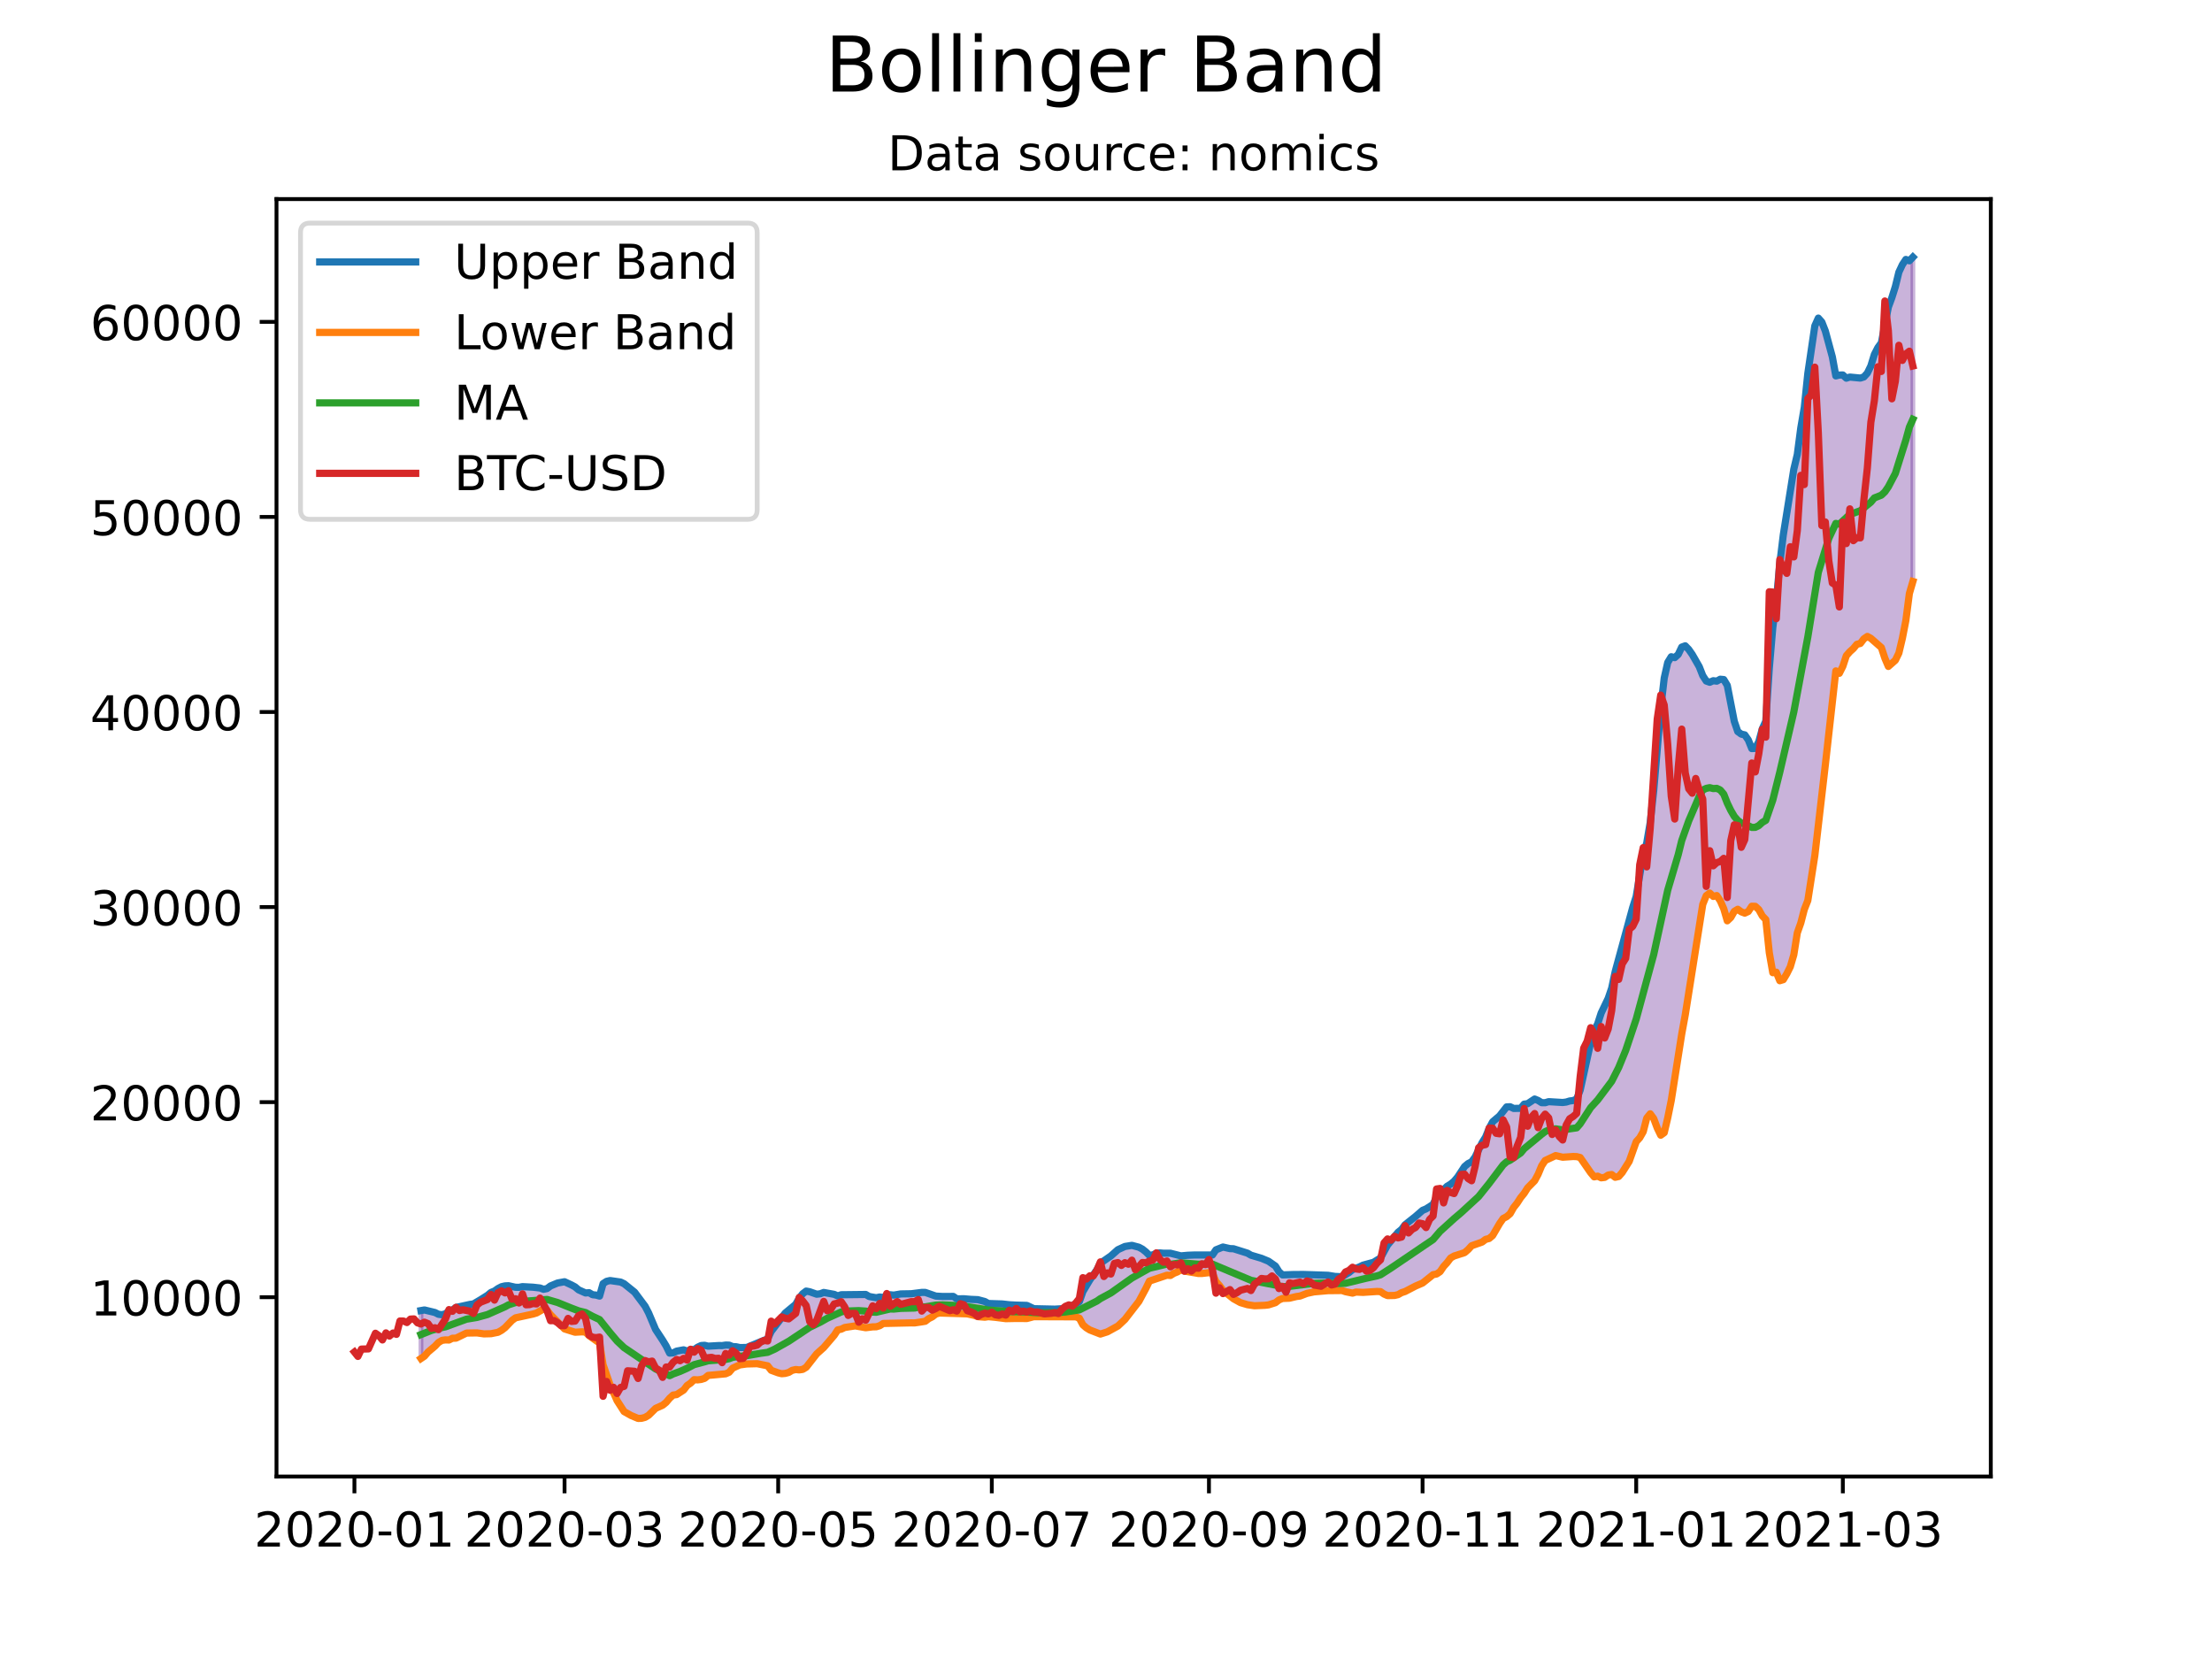 <?xml version="1.0" encoding="utf-8" standalone="no"?>
<!DOCTYPE svg PUBLIC "-//W3C//DTD SVG 1.1//EN"
  "http://www.w3.org/Graphics/SVG/1.1/DTD/svg11.dtd">
<!-- Created with matplotlib (https://matplotlib.org/) -->
<svg height="345.6pt" version="1.1" viewBox="0 0 460.8 345.6" width="460.8pt" xmlns="http://www.w3.org/2000/svg" xmlns:xlink="http://www.w3.org/1999/xlink">
 <defs>
  <style type="text/css">*{stroke-linecap:butt;stroke-linejoin:round;}</style>
 </defs>
 <g id="figure_1">
  <g id="patch_1">
   <path d="M 0 345.6 
L 460.8 345.6 
L 460.8 0 
L 0 0 
z
" style="fill:#ffffff;"/>
  </g>
  <g id="axes_1">
   <g id="patch_2">
    <path d="M 57.6 307.584 
L 414.72 307.584 
L 414.72 41.472 
L 57.6 41.472 
z
" style="fill:#ffffff;"/>
   </g>
   <g id="PolyCollection_1">
    <defs>
     <path d="M 87.694 -62.593 
L 87.694 -72.583 
L 88.424 -72.712 
L 89.154 -72.543 
L 89.883 -72.398 
L 90.613 -72.181 
L 91.342 -71.812 
L 92.072 -71.718 
L 92.801 -71.919 
L 93.531 -72.485 
L 94.26 -72.712 
L 94.99 -73.233 
L 95.72 -73.416 
L 96.449 -73.628 
L 97.179 -73.68 
L 97.908 -73.869 
L 98.638 -73.976 
L 99.367 -74.371 
L 100.097 -74.838 
L 100.826 -75.3 
L 101.556 -75.759 
L 102.286 -76.363 
L 103.015 -76.656 
L 103.745 -77.174 
L 104.474 -77.552 
L 105.204 -77.725 
L 105.933 -77.759 
L 106.663 -77.544 
L 107.393 -77.435 
L 108.122 -77.429 
L 108.852 -77.57 
L 109.581 -77.56 
L 110.311 -77.504 
L 111.04 -77.452 
L 111.77 -77.369 
L 112.499 -77.284 
L 113.229 -77.02 
L 113.959 -77.166 
L 114.688 -77.715 
L 115.418 -78.055 
L 116.147 -78.323 
L 116.877 -78.45 
L 117.606 -78.591 
L 118.336 -78.301 
L 119.065 -77.91 
L 119.795 -77.517 
L 120.525 -76.904 
L 121.254 -76.606 
L 121.984 -76.251 
L 122.713 -76.311 
L 123.443 -75.886 
L 124.172 -75.81 
L 124.902 -75.6 
L 125.632 -78.194 
L 126.361 -78.674 
L 127.091 -78.84 
L 127.82 -78.706 
L 128.55 -78.671 
L 129.279 -78.523 
L 130.009 -78.18 
L 130.738 -77.608 
L 131.468 -77.047 
L 132.198 -76.414 
L 132.927 -75.46 
L 133.657 -74.505 
L 134.386 -73.488 
L 135.116 -72.087 
L 135.845 -70.41 
L 136.575 -68.638 
L 137.305 -67.577 
L 138.034 -66.419 
L 138.764 -65.219 
L 139.493 -63.725 
L 140.223 -63.772 
L 140.952 -64.134 
L 141.682 -64.237 
L 142.411 -64.404 
L 143.141 -64.147 
L 143.871 -64.444 
L 144.6 -64.446 
L 145.33 -64.951 
L 146.059 -65.299 
L 146.789 -65.349 
L 147.518 -65.168 
L 148.248 -65.231 
L 148.977 -65.258 
L 149.707 -65.297 
L 150.437 -65.289 
L 151.166 -65.397 
L 151.896 -65.385 
L 152.625 -65.083 
L 153.355 -65.047 
L 154.084 -64.882 
L 154.814 -64.838 
L 155.544 -64.89 
L 156.273 -65.178 
L 157.003 -65.453 
L 157.732 -65.704 
L 158.462 -66.013 
L 159.191 -66.423 
L 159.921 -66.7 
L 160.65 -68.235 
L 161.38 -69.233 
L 162.11 -70.265 
L 162.839 -71.286 
L 163.569 -72.061 
L 164.298 -72.68 
L 165.028 -73.214 
L 165.757 -73.879 
L 166.487 -75.16 
L 167.217 -76.091 
L 167.946 -76.643 
L 168.676 -76.505 
L 169.405 -76.201 
L 170.135 -75.993 
L 170.864 -76.078 
L 171.594 -76.359 
L 172.323 -76.213 
L 173.053 -76.059 
L 173.783 -75.961 
L 174.512 -75.63 
L 175.242 -75.882 
L 175.971 -75.885 
L 176.701 -75.848 
L 177.43 -75.843 
L 178.16 -75.822 
L 178.889 -75.881 
L 179.619 -75.903 
L 180.349 -75.939 
L 181.078 -75.511 
L 181.808 -75.337 
L 182.537 -75.258 
L 183.267 -75.411 
L 183.996 -75.291 
L 184.726 -75.823 
L 185.456 -75.876 
L 186.185 -75.803 
L 186.915 -75.974 
L 187.644 -76.051 
L 188.374 -76.06 
L 189.103 -76.087 
L 189.833 -76.089 
L 190.562 -76.205 
L 191.292 -76.378 
L 192.022 -76.367 
L 192.751 -76.368 
L 193.481 -76.119 
L 194.21 -75.935 
L 194.94 -75.602 
L 195.669 -75.516 
L 196.399 -75.516 
L 197.128 -75.521 
L 197.858 -75.519 
L 198.588 -75.531 
L 199.317 -75.021 
L 200.047 -75.065 
L 200.776 -75.045 
L 201.506 -74.94 
L 202.235 -74.921 
L 202.965 -74.891 
L 203.695 -74.858 
L 204.424 -74.694 
L 205.154 -74.47 
L 205.883 -74.06 
L 206.613 -74.059 
L 207.342 -74.021 
L 208.072 -73.975 
L 208.801 -73.961 
L 209.531 -73.915 
L 210.261 -73.794 
L 210.99 -73.701 
L 211.72 -73.721 
L 212.449 -73.705 
L 213.179 -73.677 
L 213.908 -73.664 
L 214.638 -73.334 
L 215.368 -72.978 
L 216.097 -72.945 
L 216.827 -72.928 
L 217.556 -72.928 
L 218.286 -72.882 
L 219.015 -72.877 
L 219.745 -72.881 
L 220.474 -72.879 
L 221.204 -72.97 
L 221.934 -73.209 
L 222.663 -73.474 
L 223.393 -73.633 
L 224.122 -73.922 
L 224.852 -74.453 
L 225.581 -76.532 
L 226.311 -77.776 
L 227.04 -78.976 
L 227.77 -79.96 
L 228.5 -81.071 
L 229.229 -82.45 
L 229.959 -82.971 
L 230.688 -83.541 
L 231.418 -83.966 
L 232.147 -84.673 
L 232.877 -85.265 
L 233.607 -85.614 
L 234.336 -85.934 
L 235.066 -86.012 
L 235.795 -86.172 
L 236.525 -85.996 
L 237.254 -85.78 
L 237.984 -85.385 
L 238.713 -84.804 
L 239.443 -84.074 
L 240.173 -84.194 
L 240.902 -84.536 
L 241.632 -84.594 
L 242.361 -84.529 
L 243.091 -84.578 
L 243.82 -84.529 
L 244.55 -84.325 
L 245.28 -84.202 
L 246.009 -83.979 
L 246.739 -84.096 
L 247.468 -84.109 
L 248.198 -84.183 
L 248.927 -84.163 
L 249.657 -84.162 
L 250.386 -84.083 
L 251.116 -84.062 
L 251.846 -84.169 
L 252.575 -84.164 
L 253.305 -85.24 
L 254.034 -85.512 
L 254.764 -85.822 
L 255.493 -85.622 
L 256.223 -85.489 
L 256.952 -85.465 
L 257.682 -85.262 
L 258.412 -85.123 
L 259.141 -84.857 
L 259.871 -84.547 
L 260.6 -84.121 
L 261.33 -83.92 
L 262.059 -83.642 
L 262.789 -83.47 
L 263.519 -83.168 
L 264.248 -82.867 
L 264.978 -82.399 
L 265.707 -81.848 
L 266.437 -80.674 
L 267.166 -80.015 
L 267.896 -80.003 
L 268.625 -80.077 
L 269.355 -80.089 
L 270.085 -80.122 
L 270.814 -80.183 
L 271.544 -80.104 
L 272.273 -80.089 
L 273.003 -80.081 
L 273.732 -80.042 
L 274.462 -80.017 
L 275.192 -79.936 
L 275.921 -79.936 
L 276.651 -79.932 
L 277.38 -79.809 
L 278.11 -79.695 
L 278.839 -79.683 
L 279.569 -79.632 
L 280.298 -80.03 
L 281.028 -80.511 
L 281.758 -81.104 
L 282.487 -81.365 
L 283.217 -81.688 
L 283.946 -82.047 
L 284.676 -82.221 
L 285.405 -82.401 
L 286.135 -82.643 
L 286.864 -83.051 
L 287.594 -83.547 
L 288.324 -84.935 
L 289.053 -86.23 
L 289.783 -87.165 
L 290.512 -88.147 
L 291.242 -88.897 
L 291.971 -89.478 
L 292.701 -90.461 
L 293.431 -91 
L 294.16 -91.588 
L 294.89 -92.199 
L 295.619 -92.89 
L 296.349 -93.465 
L 297.078 -93.765 
L 297.808 -94.22 
L 298.537 -94.696 
L 299.267 -96.277 
L 299.997 -97.489 
L 300.726 -97.762 
L 301.456 -98.478 
L 302.185 -98.915 
L 302.915 -99.524 
L 303.644 -100.383 
L 304.374 -101.569 
L 305.103 -102.596 
L 305.833 -103.204 
L 306.563 -103.573 
L 307.292 -104.57 
L 308.022 -106.142 
L 308.751 -107.562 
L 309.481 -108.731 
L 310.21 -110.525 
L 310.94 -111.906 
L 311.67 -112.586 
L 312.399 -113.148 
L 313.129 -114.098 
L 313.858 -115.012 
L 314.588 -115.041 
L 315.317 -114.695 
L 316.047 -114.697 
L 316.776 -114.716 
L 317.506 -115.587 
L 318.236 -115.682 
L 318.965 -116.179 
L 319.695 -116.653 
L 320.424 -116.35 
L 321.154 -115.895 
L 321.883 -115.882 
L 322.613 -116.104 
L 323.343 -116.047 
L 324.072 -116.009 
L 324.802 -115.967 
L 325.531 -115.93 
L 326.261 -116.021 
L 326.99 -116.244 
L 327.72 -116.335 
L 328.449 -116.645 
L 329.179 -118.506 
L 329.909 -121.882 
L 330.638 -125.037 
L 331.368 -128.42 
L 332.097 -130.856 
L 332.827 -132.337 
L 333.556 -134.575 
L 334.286 -136.061 
L 335.015 -137.626 
L 335.745 -139.763 
L 336.475 -143.206 
L 337.204 -145.928 
L 337.934 -148.65 
L 338.663 -151.125 
L 339.393 -154.22 
L 340.122 -156.56 
L 340.852 -158.858 
L 341.582 -163.346 
L 342.311 -167.679 
L 343.041 -169.981 
L 343.77 -174.247 
L 344.5 -180.932 
L 345.229 -189.591 
L 345.959 -198.032 
L 346.688 -204.351 
L 347.418 -207.598 
L 348.148 -208.788 
L 348.877 -208.608 
L 349.607 -209.264 
L 350.336 -210.798 
L 351.066 -211.066 
L 351.795 -210.303 
L 352.525 -209.263 
L 353.255 -207.954 
L 353.984 -206.714 
L 354.714 -204.858 
L 355.443 -203.727 
L 356.173 -203.471 
L 356.902 -203.795 
L 357.632 -203.707 
L 358.361 -204.104 
L 359.091 -204.036 
L 359.821 -202.827 
L 360.55 -199.104 
L 361.28 -195.338 
L 362.009 -193.201 
L 362.739 -192.668 
L 363.468 -192.514 
L 364.198 -191.461 
L 364.927 -189.656 
L 365.657 -189.698 
L 366.387 -191.104 
L 367.116 -193.753 
L 367.846 -195.377 
L 368.575 -206.416 
L 369.305 -214.896 
L 370.034 -220.362 
L 370.764 -228.209 
L 371.494 -234.178 
L 372.223 -238.982 
L 372.953 -244.069 
L 373.682 -247.859 
L 374.412 -250.932 
L 375.141 -256.481 
L 375.871 -260.754 
L 376.6 -267.794 
L 377.33 -272.853 
L 378.06 -277.711 
L 378.789 -279.333 
L 379.519 -278.514 
L 380.248 -276.654 
L 380.978 -273.967 
L 381.707 -271.262 
L 382.437 -267.293 
L 383.166 -267.474 
L 383.896 -267.482 
L 384.626 -266.82 
L 385.355 -267.05 
L 386.085 -266.973 
L 386.814 -266.839 
L 387.544 -266.839 
L 388.273 -267.07 
L 389.003 -267.87 
L 389.733 -269.373 
L 390.462 -271.754 
L 391.192 -273.178 
L 391.921 -274.189 
L 392.651 -277.781 
L 393.38 -281.619 
L 394.11 -283.596 
L 394.839 -285.908 
L 395.569 -288.902 
L 396.299 -290.462 
L 397.028 -291.554 
L 397.758 -291.274 
L 398.487 -292.032 
L 398.487 -224.46 
L 398.487 -224.46 
L 397.758 -221.967 
L 397.028 -216.358 
L 396.299 -212.632 
L 395.569 -209.555 
L 394.839 -208.056 
L 394.11 -207.436 
L 393.38 -206.772 
L 392.651 -208.488 
L 391.921 -210.702 
L 391.192 -211.225 
L 390.462 -211.987 
L 389.733 -212.622 
L 389.003 -213.019 
L 388.273 -212.515 
L 387.544 -211.56 
L 386.814 -211.376 
L 386.085 -210.498 
L 385.355 -209.84 
L 384.626 -209.014 
L 383.896 -206.788 
L 383.166 -205.338 
L 382.437 -205.836 
L 381.707 -198.701 
L 380.978 -192.949 
L 380.248 -186.245 
L 379.519 -179.178 
L 378.789 -173.413 
L 378.06 -167.351 
L 377.33 -162.367 
L 376.6 -158 
L 375.871 -156.147 
L 375.141 -153.332 
L 374.412 -151.272 
L 373.682 -146.701 
L 372.953 -144.213 
L 372.223 -142.742 
L 371.494 -141.522 
L 370.764 -141.299 
L 370.034 -143.08 
L 369.305 -142.969 
L 368.575 -147.137 
L 367.846 -154.038 
L 367.116 -154.802 
L 366.387 -156.119 
L 365.657 -156.795 
L 364.927 -156.815 
L 364.198 -155.716 
L 363.468 -155.378 
L 362.739 -155.652 
L 362.009 -156.186 
L 361.28 -155.738 
L 360.55 -154.467 
L 359.821 -153.777 
L 359.091 -156.285 
L 358.361 -157.949 
L 357.632 -159.035 
L 356.902 -158.858 
L 356.173 -159.56 
L 355.443 -159.014 
L 354.714 -157.2 
L 353.984 -152.691 
L 353.255 -148.556 
L 352.525 -143.498 
L 351.795 -138.903 
L 351.066 -134.17 
L 350.336 -130.2 
L 349.607 -125.869 
L 348.877 -121.074 
L 348.148 -116.333 
L 347.418 -112.723 
L 346.688 -109.639 
L 345.959 -109.115 
L 345.229 -110.627 
L 344.5 -112.577 
L 343.77 -113.576 
L 343.041 -112.673 
L 342.311 -109.84 
L 341.582 -108.572 
L 340.852 -107.767 
L 340.122 -105.774 
L 339.393 -103.664 
L 338.663 -102.445 
L 337.934 -101.345 
L 337.204 -100.514 
L 336.475 -100.351 
L 335.745 -100.925 
L 335.015 -100.816 
L 334.286 -100.326 
L 333.556 -100.239 
L 332.827 -100.583 
L 332.097 -100.441 
L 331.368 -101.313 
L 330.638 -102.411 
L 329.909 -103.376 
L 329.179 -104.47 
L 328.449 -104.654 
L 327.72 -104.681 
L 326.99 -104.701 
L 326.261 -104.611 
L 325.531 -104.531 
L 324.802 -104.741 
L 324.072 -104.872 
L 323.343 -104.53 
L 322.613 -104.248 
L 321.883 -103.847 
L 321.154 -102.744 
L 320.424 -100.991 
L 319.695 -99.627 
L 318.965 -98.839 
L 318.236 -98.148 
L 317.506 -97.003 
L 316.776 -96.103 
L 316.047 -94.975 
L 315.317 -94.057 
L 314.588 -92.769 
L 313.858 -92.143 
L 313.129 -91.766 
L 312.399 -90.713 
L 311.67 -89.492 
L 310.94 -88.208 
L 310.21 -87.599 
L 309.481 -87.416 
L 308.751 -86.858 
L 308.022 -86.526 
L 307.292 -86.324 
L 306.563 -86.087 
L 305.833 -85.283 
L 305.103 -84.654 
L 304.374 -84.385 
L 303.644 -84.202 
L 302.915 -83.953 
L 302.185 -83.535 
L 301.456 -82.568 
L 300.726 -81.769 
L 299.997 -80.694 
L 299.267 -80.198 
L 298.537 -80.065 
L 297.808 -79.467 
L 297.078 -78.883 
L 296.349 -78.32 
L 295.619 -77.988 
L 294.89 -77.692 
L 294.16 -77.377 
L 293.431 -76.976 
L 292.701 -76.554 
L 291.971 -76.318 
L 291.242 -75.901 
L 290.512 -75.734 
L 289.783 -75.726 
L 289.053 -75.702 
L 288.324 -76.02 
L 287.594 -76.529 
L 286.864 -76.564 
L 286.135 -76.601 
L 285.405 -76.506 
L 284.676 -76.444 
L 283.946 -76.374 
L 283.217 -76.4 
L 282.487 -76.442 
L 281.758 -76.217 
L 281.028 -76.412 
L 280.298 -76.514 
L 279.569 -76.763 
L 278.839 -76.731 
L 278.11 -76.726 
L 277.38 -76.72 
L 276.651 -76.733 
L 275.921 -76.734 
L 275.192 -76.732 
L 274.462 -76.562 
L 273.732 -76.481 
L 273.003 -76.349 
L 272.273 -76.168 
L 271.544 -75.908 
L 270.814 -75.609 
L 270.085 -75.513 
L 269.355 -75.362 
L 268.625 -75.164 
L 267.896 -75.136 
L 267.166 -75.105 
L 266.437 -74.8 
L 265.707 -74.231 
L 264.978 -73.981 
L 264.248 -73.767 
L 263.519 -73.684 
L 262.789 -73.614 
L 262.059 -73.595 
L 261.33 -73.589 
L 260.6 -73.655 
L 259.871 -73.805 
L 259.141 -73.985 
L 258.412 -74.239 
L 257.682 -74.588 
L 256.952 -75.047 
L 256.223 -75.694 
L 255.493 -76.188 
L 254.764 -76.8 
L 254.034 -77.808 
L 253.305 -78.637 
L 252.575 -80.345 
L 251.846 -80.483 
L 251.116 -80.443 
L 250.386 -80.314 
L 249.657 -80.312 
L 248.927 -80.394 
L 248.198 -80.482 
L 247.468 -80.673 
L 246.739 -80.813 
L 246.009 -81.093 
L 245.28 -80.638 
L 244.55 -80.35 
L 243.82 -79.896 
L 243.091 -79.95 
L 242.361 -79.805 
L 241.632 -79.456 
L 240.902 -79.174 
L 240.173 -78.97 
L 239.443 -78.723 
L 238.713 -77.213 
L 237.984 -75.797 
L 237.254 -74.493 
L 236.525 -73.479 
L 235.795 -72.541 
L 235.066 -71.677 
L 234.336 -70.728 
L 233.607 -70.008 
L 232.877 -69.36 
L 232.147 -68.887 
L 231.418 -68.541 
L 230.688 -68.156 
L 229.959 -67.911 
L 229.229 -67.691 
L 228.5 -68.05 
L 227.77 -68.29 
L 227.04 -68.54 
L 226.311 -68.988 
L 225.581 -69.62 
L 224.852 -70.993 
L 224.122 -71.28 
L 223.393 -71.314 
L 222.663 -71.31 
L 221.934 -71.355 
L 221.204 -71.419 
L 220.474 -71.45 
L 219.745 -71.44 
L 219.015 -71.433 
L 218.286 -71.406 
L 217.556 -71.303 
L 216.827 -71.312 
L 216.097 -71.319 
L 215.368 -71.313 
L 214.638 -71.109 
L 213.908 -70.928 
L 213.179 -70.936 
L 212.449 -70.937 
L 211.72 -70.945 
L 210.99 -70.951 
L 210.261 -70.939 
L 209.531 -70.9 
L 208.801 -70.991 
L 208.072 -71.057 
L 207.342 -71.177 
L 206.613 -71.292 
L 205.883 -71.314 
L 205.154 -71.203 
L 204.424 -71.217 
L 203.695 -71.319 
L 202.965 -71.582 
L 202.235 -71.76 
L 201.506 -71.896 
L 200.776 -71.98 
L 200.047 -71.98 
L 199.317 -71.97 
L 198.588 -71.826 
L 197.858 -71.872 
L 197.128 -72.022 
L 196.399 -72.037 
L 195.669 -72.076 
L 194.94 -71.853 
L 194.21 -71.277 
L 193.481 -70.914 
L 192.751 -70.358 
L 192.022 -70.234 
L 191.292 -70.177 
L 190.562 -70.018 
L 189.833 -70.024 
L 189.103 -70.025 
L 188.374 -70.032 
L 187.644 -70.033 
L 186.915 -70.005 
L 186.185 -69.985 
L 185.456 -69.962 
L 184.726 -69.926 
L 183.996 -69.897 
L 183.267 -69.431 
L 182.537 -69.206 
L 181.808 -69.191 
L 181.078 -69.119 
L 180.349 -69.012 
L 179.619 -69.189 
L 178.889 -69.267 
L 178.16 -69.396 
L 177.43 -69.275 
L 176.701 -69.195 
L 175.971 -69.061 
L 175.242 -68.71 
L 174.512 -68.558 
L 173.783 -67.438 
L 173.053 -66.578 
L 172.323 -65.745 
L 171.594 -64.883 
L 170.864 -64.236 
L 170.135 -63.577 
L 169.405 -62.687 
L 168.676 -61.682 
L 167.946 -60.77 
L 167.217 -60.331 
L 166.487 -60.225 
L 165.757 -60.305 
L 165.028 -60.133 
L 164.298 -59.696 
L 163.569 -59.494 
L 162.839 -59.43 
L 162.11 -59.609 
L 161.38 -59.857 
L 160.65 -60.144 
L 159.921 -61.074 
L 159.191 -61.193 
L 158.462 -61.36 
L 157.732 -61.518 
L 157.003 -61.457 
L 156.273 -61.475 
L 155.544 -61.463 
L 154.814 -61.382 
L 154.084 -61.257 
L 153.355 -60.918 
L 152.625 -60.592 
L 151.896 -59.735 
L 151.166 -59.41 
L 150.437 -59.218 
L 149.707 -59.242 
L 148.977 -59.206 
L 148.248 -59.189 
L 147.518 -59.076 
L 146.789 -58.463 
L 146.059 -58.238 
L 145.33 -58.147 
L 144.6 -58.19 
L 143.871 -57.479 
L 143.141 -56.981 
L 142.411 -56.028 
L 141.682 -55.591 
L 140.952 -55.079 
L 140.223 -54.984 
L 139.493 -54.322 
L 138.764 -53.453 
L 138.034 -52.864 
L 137.305 -52.543 
L 136.575 -52.211 
L 135.845 -51.472 
L 135.116 -50.776 
L 134.386 -50.338 
L 133.657 -50.143 
L 132.927 -50.112 
L 132.198 -50.41 
L 131.468 -50.727 
L 130.738 -51.116 
L 130.009 -51.546 
L 129.279 -52.574 
L 128.55 -53.815 
L 127.82 -55.506 
L 127.091 -57.11 
L 126.361 -59.195 
L 125.632 -61.29 
L 124.902 -65.817 
L 124.172 -66.284 
L 123.443 -66.892 
L 122.713 -67.37 
L 121.984 -68.101 
L 121.254 -68.156 
L 120.525 -68.166 
L 119.795 -68.074 
L 119.065 -68.268 
L 118.336 -68.514 
L 117.606 -68.76 
L 116.877 -69.434 
L 116.147 -70.211 
L 115.418 -70.961 
L 114.688 -71.707 
L 113.959 -72.642 
L 113.229 -72.906 
L 112.499 -72.441 
L 111.77 -72.083 
L 111.04 -71.863 
L 110.311 -71.68 
L 109.581 -71.501 
L 108.852 -71.439 
L 108.122 -71.216 
L 107.393 -71.073 
L 106.663 -70.542 
L 105.933 -69.798 
L 105.204 -69.019 
L 104.474 -68.466 
L 103.745 -68.061 
L 103.015 -67.934 
L 102.286 -67.767 
L 101.556 -67.756 
L 100.826 -67.729 
L 100.097 -67.819 
L 99.367 -67.934 
L 98.638 -67.964 
L 97.908 -67.914 
L 97.179 -67.899 
L 96.449 -67.456 
L 95.72 -67.183 
L 94.99 -66.834 
L 94.26 -66.822 
L 93.531 -66.452 
L 92.801 -66.475 
L 92.072 -66.378 
L 91.342 -65.94 
L 90.613 -65.17 
L 89.883 -64.512 
L 89.154 -63.938 
L 88.424 -63.086 
L 87.694 -62.593 
z
" id="m33578ff352" style="stroke:#4b0082;stroke-opacity:0.3;"/>
    </defs>
    <g clip-path="url(#p134f37c847)">
     <use style="fill:#4b0082;fill-opacity:0.3;stroke:#4b0082;stroke-opacity:0.3;" x="0" xlink:href="#m33578ff352" y="345.6"/>
    </g>
   </g>
   <g id="matplotlib.axis_1">
    <g id="xtick_1">
     <g id="line2d_1">
      <defs>
       <path d="M 0 0 
L 0 3.5 
" id="m4642a64564" style="stroke:#000000;stroke-width:0.8;"/>
      </defs>
      <g>
       <use style="stroke:#000000;stroke-width:0.8;" x="73.833" xlink:href="#m4642a64564" y="307.584"/>
      </g>
     </g>
     <g id="text_1">
      <!-- 2020-01 -->
      <g transform="translate(52.941 322.182)scale(0.1 -0.1)">
       <defs>
        <path d="M 19.188 8.297 
L 53.609 8.297 
L 53.609 0 
L 7.328 0 
L 7.328 8.297 
Q 12.938 14.109 22.625 23.891 
Q 32.328 33.688 34.812 36.531 
Q 39.547 41.844 41.422 45.531 
Q 43.312 49.219 43.312 52.781 
Q 43.312 58.594 39.234 62.25 
Q 35.156 65.922 28.609 65.922 
Q 23.969 65.922 18.812 64.312 
Q 13.672 62.703 7.812 59.422 
L 7.812 69.391 
Q 13.766 71.781 18.938 73 
Q 24.125 74.219 28.422 74.219 
Q 39.75 74.219 46.484 68.547 
Q 53.219 62.891 53.219 53.422 
Q 53.219 48.922 51.531 44.891 
Q 49.859 40.875 45.406 35.406 
Q 44.188 33.984 37.641 27.219 
Q 31.109 20.453 19.188 8.297 
z
" id="DejaVuSans-50"/>
        <path d="M 31.781 66.406 
Q 24.172 66.406 20.328 58.906 
Q 16.5 51.422 16.5 36.375 
Q 16.5 21.391 20.328 13.891 
Q 24.172 6.391 31.781 6.391 
Q 39.453 6.391 43.281 13.891 
Q 47.125 21.391 47.125 36.375 
Q 47.125 51.422 43.281 58.906 
Q 39.453 66.406 31.781 66.406 
z
M 31.781 74.219 
Q 44.047 74.219 50.516 64.516 
Q 56.984 54.828 56.984 36.375 
Q 56.984 17.969 50.516 8.266 
Q 44.047 -1.422 31.781 -1.422 
Q 19.531 -1.422 13.062 8.266 
Q 6.594 17.969 6.594 36.375 
Q 6.594 54.828 13.062 64.516 
Q 19.531 74.219 31.781 74.219 
z
" id="DejaVuSans-48"/>
        <path d="M 4.891 31.391 
L 31.203 31.391 
L 31.203 23.391 
L 4.891 23.391 
z
" id="DejaVuSans-45"/>
        <path d="M 12.406 8.297 
L 28.516 8.297 
L 28.516 63.922 
L 10.984 60.406 
L 10.984 69.391 
L 28.422 72.906 
L 38.281 72.906 
L 38.281 8.297 
L 54.391 8.297 
L 54.391 0 
L 12.406 0 
z
" id="DejaVuSans-49"/>
       </defs>
       <use xlink:href="#DejaVuSans-50"/>
       <use x="63.623" xlink:href="#DejaVuSans-48"/>
       <use x="127.246" xlink:href="#DejaVuSans-50"/>
       <use x="190.869" xlink:href="#DejaVuSans-48"/>
       <use x="254.492" xlink:href="#DejaVuSans-45"/>
       <use x="290.576" xlink:href="#DejaVuSans-48"/>
       <use x="354.199" xlink:href="#DejaVuSans-49"/>
      </g>
     </g>
    </g>
    <g id="xtick_2">
     <g id="line2d_2">
      <g>
       <use style="stroke:#000000;stroke-width:0.8;" x="117.606" xlink:href="#m4642a64564" y="307.584"/>
      </g>
     </g>
     <g id="text_2">
      <!-- 2020-03 -->
      <g transform="translate(96.715 322.182)scale(0.1 -0.1)">
       <defs>
        <path d="M 40.578 39.312 
Q 47.656 37.797 51.625 33 
Q 55.609 28.219 55.609 21.188 
Q 55.609 10.406 48.188 4.484 
Q 40.766 -1.422 27.094 -1.422 
Q 22.516 -1.422 17.656 -0.516 
Q 12.797 0.391 7.625 2.203 
L 7.625 11.719 
Q 11.719 9.328 16.594 8.109 
Q 21.484 6.891 26.812 6.891 
Q 36.078 6.891 40.938 10.547 
Q 45.797 14.203 45.797 21.188 
Q 45.797 27.641 41.281 31.266 
Q 36.766 34.906 28.719 34.906 
L 20.219 34.906 
L 20.219 43.016 
L 29.109 43.016 
Q 36.375 43.016 40.234 45.922 
Q 44.094 48.828 44.094 54.297 
Q 44.094 59.906 40.109 62.906 
Q 36.141 65.922 28.719 65.922 
Q 24.656 65.922 20.016 65.031 
Q 15.375 64.156 9.812 62.312 
L 9.812 71.094 
Q 15.438 72.656 20.344 73.438 
Q 25.25 74.219 29.594 74.219 
Q 40.828 74.219 47.359 69.109 
Q 53.906 64.016 53.906 55.328 
Q 53.906 49.266 50.438 45.094 
Q 46.969 40.922 40.578 39.312 
z
" id="DejaVuSans-51"/>
       </defs>
       <use xlink:href="#DejaVuSans-50"/>
       <use x="63.623" xlink:href="#DejaVuSans-48"/>
       <use x="127.246" xlink:href="#DejaVuSans-50"/>
       <use x="190.869" xlink:href="#DejaVuSans-48"/>
       <use x="254.492" xlink:href="#DejaVuSans-45"/>
       <use x="290.576" xlink:href="#DejaVuSans-48"/>
       <use x="354.199" xlink:href="#DejaVuSans-51"/>
      </g>
     </g>
    </g>
    <g id="xtick_3">
     <g id="line2d_3">
      <g>
       <use style="stroke:#000000;stroke-width:0.8;" x="162.11" xlink:href="#m4642a64564" y="307.584"/>
      </g>
     </g>
     <g id="text_3">
      <!-- 2020-05 -->
      <g transform="translate(141.218 322.182)scale(0.1 -0.1)">
       <defs>
        <path d="M 10.797 72.906 
L 49.516 72.906 
L 49.516 64.594 
L 19.828 64.594 
L 19.828 46.734 
Q 21.969 47.469 24.109 47.828 
Q 26.266 48.188 28.422 48.188 
Q 40.625 48.188 47.75 41.5 
Q 54.891 34.812 54.891 23.391 
Q 54.891 11.625 47.562 5.094 
Q 40.234 -1.422 26.906 -1.422 
Q 22.312 -1.422 17.547 -0.641 
Q 12.797 0.141 7.719 1.703 
L 7.719 11.625 
Q 12.109 9.234 16.797 8.062 
Q 21.484 6.891 26.703 6.891 
Q 35.156 6.891 40.078 11.328 
Q 45.016 15.766 45.016 23.391 
Q 45.016 31 40.078 35.438 
Q 35.156 39.891 26.703 39.891 
Q 22.75 39.891 18.812 39.016 
Q 14.891 38.141 10.797 36.281 
z
" id="DejaVuSans-53"/>
       </defs>
       <use xlink:href="#DejaVuSans-50"/>
       <use x="63.623" xlink:href="#DejaVuSans-48"/>
       <use x="127.246" xlink:href="#DejaVuSans-50"/>
       <use x="190.869" xlink:href="#DejaVuSans-48"/>
       <use x="254.492" xlink:href="#DejaVuSans-45"/>
       <use x="290.576" xlink:href="#DejaVuSans-48"/>
       <use x="354.199" xlink:href="#DejaVuSans-53"/>
      </g>
     </g>
    </g>
    <g id="xtick_4">
     <g id="line2d_4">
      <g>
       <use style="stroke:#000000;stroke-width:0.8;" x="206.613" xlink:href="#m4642a64564" y="307.584"/>
      </g>
     </g>
     <g id="text_4">
      <!-- 2020-07 -->
      <g transform="translate(185.721 322.182)scale(0.1 -0.1)">
       <defs>
        <path d="M 8.203 72.906 
L 55.078 72.906 
L 55.078 68.703 
L 28.609 0 
L 18.312 0 
L 43.219 64.594 
L 8.203 64.594 
z
" id="DejaVuSans-55"/>
       </defs>
       <use xlink:href="#DejaVuSans-50"/>
       <use x="63.623" xlink:href="#DejaVuSans-48"/>
       <use x="127.246" xlink:href="#DejaVuSans-50"/>
       <use x="190.869" xlink:href="#DejaVuSans-48"/>
       <use x="254.492" xlink:href="#DejaVuSans-45"/>
       <use x="290.576" xlink:href="#DejaVuSans-48"/>
       <use x="354.199" xlink:href="#DejaVuSans-55"/>
      </g>
     </g>
    </g>
    <g id="xtick_5">
     <g id="line2d_5">
      <g>
       <use style="stroke:#000000;stroke-width:0.8;" x="251.846" xlink:href="#m4642a64564" y="307.584"/>
      </g>
     </g>
     <g id="text_5">
      <!-- 2020-09 -->
      <g transform="translate(230.954 322.182)scale(0.1 -0.1)">
       <defs>
        <path d="M 10.984 1.516 
L 10.984 10.5 
Q 14.703 8.734 18.5 7.812 
Q 22.312 6.891 25.984 6.891 
Q 35.75 6.891 40.891 13.453 
Q 46.047 20.016 46.781 33.406 
Q 43.953 29.203 39.594 26.953 
Q 35.25 24.703 29.984 24.703 
Q 19.047 24.703 12.672 31.312 
Q 6.297 37.938 6.297 49.422 
Q 6.297 60.641 12.938 67.422 
Q 19.578 74.219 30.609 74.219 
Q 43.266 74.219 49.922 64.516 
Q 56.594 54.828 56.594 36.375 
Q 56.594 19.141 48.406 8.859 
Q 40.234 -1.422 26.422 -1.422 
Q 22.703 -1.422 18.891 -0.688 
Q 15.094 0.047 10.984 1.516 
z
M 30.609 32.422 
Q 37.25 32.422 41.125 36.953 
Q 45.016 41.5 45.016 49.422 
Q 45.016 57.281 41.125 61.844 
Q 37.25 66.406 30.609 66.406 
Q 23.969 66.406 20.094 61.844 
Q 16.219 57.281 16.219 49.422 
Q 16.219 41.5 20.094 36.953 
Q 23.969 32.422 30.609 32.422 
z
" id="DejaVuSans-57"/>
       </defs>
       <use xlink:href="#DejaVuSans-50"/>
       <use x="63.623" xlink:href="#DejaVuSans-48"/>
       <use x="127.246" xlink:href="#DejaVuSans-50"/>
       <use x="190.869" xlink:href="#DejaVuSans-48"/>
       <use x="254.492" xlink:href="#DejaVuSans-45"/>
       <use x="290.576" xlink:href="#DejaVuSans-48"/>
       <use x="354.199" xlink:href="#DejaVuSans-57"/>
      </g>
     </g>
    </g>
    <g id="xtick_6">
     <g id="line2d_6">
      <g>
       <use style="stroke:#000000;stroke-width:0.8;" x="296.349" xlink:href="#m4642a64564" y="307.584"/>
      </g>
     </g>
     <g id="text_6">
      <!-- 2020-11 -->
      <g transform="translate(275.457 322.182)scale(0.1 -0.1)">
       <use xlink:href="#DejaVuSans-50"/>
       <use x="63.623" xlink:href="#DejaVuSans-48"/>
       <use x="127.246" xlink:href="#DejaVuSans-50"/>
       <use x="190.869" xlink:href="#DejaVuSans-48"/>
       <use x="254.492" xlink:href="#DejaVuSans-45"/>
       <use x="290.576" xlink:href="#DejaVuSans-49"/>
       <use x="354.199" xlink:href="#DejaVuSans-49"/>
      </g>
     </g>
    </g>
    <g id="xtick_7">
     <g id="line2d_7">
      <g>
       <use style="stroke:#000000;stroke-width:0.8;" x="340.852" xlink:href="#m4642a64564" y="307.584"/>
      </g>
     </g>
     <g id="text_7">
      <!-- 2021-01 -->
      <g transform="translate(319.961 322.182)scale(0.1 -0.1)">
       <use xlink:href="#DejaVuSans-50"/>
       <use x="63.623" xlink:href="#DejaVuSans-48"/>
       <use x="127.246" xlink:href="#DejaVuSans-50"/>
       <use x="190.869" xlink:href="#DejaVuSans-49"/>
       <use x="254.492" xlink:href="#DejaVuSans-45"/>
       <use x="290.576" xlink:href="#DejaVuSans-48"/>
       <use x="354.199" xlink:href="#DejaVuSans-49"/>
      </g>
     </g>
    </g>
    <g id="xtick_8">
     <g id="line2d_8">
      <g>
       <use style="stroke:#000000;stroke-width:0.8;" x="383.896" xlink:href="#m4642a64564" y="307.584"/>
      </g>
     </g>
     <g id="text_8">
      <!-- 2021-03 -->
      <g transform="translate(363.005 322.182)scale(0.1 -0.1)">
       <use xlink:href="#DejaVuSans-50"/>
       <use x="63.623" xlink:href="#DejaVuSans-48"/>
       <use x="127.246" xlink:href="#DejaVuSans-50"/>
       <use x="190.869" xlink:href="#DejaVuSans-49"/>
       <use x="254.492" xlink:href="#DejaVuSans-45"/>
       <use x="290.576" xlink:href="#DejaVuSans-48"/>
       <use x="354.199" xlink:href="#DejaVuSans-51"/>
      </g>
     </g>
    </g>
   </g>
   <g id="matplotlib.axis_2">
    <g id="ytick_1">
     <g id="line2d_9">
      <defs>
       <path d="M 0 0 
L -3.5 0 
" id="m7920326e9a" style="stroke:#000000;stroke-width:0.8;"/>
      </defs>
      <g>
       <use style="stroke:#000000;stroke-width:0.8;" x="57.6" xlink:href="#m7920326e9a" y="270.232"/>
      </g>
     </g>
     <g id="text_9">
      <!-- 10000 -->
      <g transform="translate(18.788 274.031)scale(0.1 -0.1)">
       <use xlink:href="#DejaVuSans-49"/>
       <use x="63.623" xlink:href="#DejaVuSans-48"/>
       <use x="127.246" xlink:href="#DejaVuSans-48"/>
       <use x="190.869" xlink:href="#DejaVuSans-48"/>
       <use x="254.492" xlink:href="#DejaVuSans-48"/>
      </g>
     </g>
    </g>
    <g id="ytick_2">
     <g id="line2d_10">
      <g>
       <use style="stroke:#000000;stroke-width:0.8;" x="57.6" xlink:href="#m7920326e9a" y="229.596"/>
      </g>
     </g>
     <g id="text_10">
      <!-- 20000 -->
      <g transform="translate(18.788 233.396)scale(0.1 -0.1)">
       <use xlink:href="#DejaVuSans-50"/>
       <use x="63.623" xlink:href="#DejaVuSans-48"/>
       <use x="127.246" xlink:href="#DejaVuSans-48"/>
       <use x="190.869" xlink:href="#DejaVuSans-48"/>
       <use x="254.492" xlink:href="#DejaVuSans-48"/>
      </g>
     </g>
    </g>
    <g id="ytick_3">
     <g id="line2d_11">
      <g>
       <use style="stroke:#000000;stroke-width:0.8;" x="57.6" xlink:href="#m7920326e9a" y="188.96"/>
      </g>
     </g>
     <g id="text_11">
      <!-- 30000 -->
      <g transform="translate(18.788 192.76)scale(0.1 -0.1)">
       <use xlink:href="#DejaVuSans-51"/>
       <use x="63.623" xlink:href="#DejaVuSans-48"/>
       <use x="127.246" xlink:href="#DejaVuSans-48"/>
       <use x="190.869" xlink:href="#DejaVuSans-48"/>
       <use x="254.492" xlink:href="#DejaVuSans-48"/>
      </g>
     </g>
    </g>
    <g id="ytick_4">
     <g id="line2d_12">
      <g>
       <use style="stroke:#000000;stroke-width:0.8;" x="57.6" xlink:href="#m7920326e9a" y="148.325"/>
      </g>
     </g>
     <g id="text_12">
      <!-- 40000 -->
      <g transform="translate(18.788 152.124)scale(0.1 -0.1)">
       <defs>
        <path d="M 37.797 64.312 
L 12.891 25.391 
L 37.797 25.391 
z
M 35.203 72.906 
L 47.609 72.906 
L 47.609 25.391 
L 58.016 25.391 
L 58.016 17.188 
L 47.609 17.188 
L 47.609 0 
L 37.797 0 
L 37.797 17.188 
L 4.891 17.188 
L 4.891 26.703 
z
" id="DejaVuSans-52"/>
       </defs>
       <use xlink:href="#DejaVuSans-52"/>
       <use x="63.623" xlink:href="#DejaVuSans-48"/>
       <use x="127.246" xlink:href="#DejaVuSans-48"/>
       <use x="190.869" xlink:href="#DejaVuSans-48"/>
       <use x="254.492" xlink:href="#DejaVuSans-48"/>
      </g>
     </g>
    </g>
    <g id="ytick_5">
     <g id="line2d_13">
      <g>
       <use style="stroke:#000000;stroke-width:0.8;" x="57.6" xlink:href="#m7920326e9a" y="107.689"/>
      </g>
     </g>
     <g id="text_13">
      <!-- 50000 -->
      <g transform="translate(18.788 111.488)scale(0.1 -0.1)">
       <use xlink:href="#DejaVuSans-53"/>
       <use x="63.623" xlink:href="#DejaVuSans-48"/>
       <use x="127.246" xlink:href="#DejaVuSans-48"/>
       <use x="190.869" xlink:href="#DejaVuSans-48"/>
       <use x="254.492" xlink:href="#DejaVuSans-48"/>
      </g>
     </g>
    </g>
    <g id="ytick_6">
     <g id="line2d_14">
      <g>
       <use style="stroke:#000000;stroke-width:0.8;" x="57.6" xlink:href="#m7920326e9a" y="67.053"/>
      </g>
     </g>
     <g id="text_14">
      <!-- 60000 -->
      <g transform="translate(18.788 70.852)scale(0.1 -0.1)">
       <defs>
        <path d="M 33.016 40.375 
Q 26.375 40.375 22.484 35.828 
Q 18.609 31.297 18.609 23.391 
Q 18.609 15.531 22.484 10.953 
Q 26.375 6.391 33.016 6.391 
Q 39.656 6.391 43.531 10.953 
Q 47.406 15.531 47.406 23.391 
Q 47.406 31.297 43.531 35.828 
Q 39.656 40.375 33.016 40.375 
z
M 52.594 71.297 
L 52.594 62.312 
Q 48.875 64.062 45.094 64.984 
Q 41.312 65.922 37.594 65.922 
Q 27.828 65.922 22.672 59.328 
Q 17.531 52.734 16.797 39.406 
Q 19.672 43.656 24.016 45.922 
Q 28.375 48.188 33.594 48.188 
Q 44.578 48.188 50.953 41.516 
Q 57.328 34.859 57.328 23.391 
Q 57.328 12.156 50.688 5.359 
Q 44.047 -1.422 33.016 -1.422 
Q 20.359 -1.422 13.672 8.266 
Q 6.984 17.969 6.984 36.375 
Q 6.984 53.656 15.188 63.938 
Q 23.391 74.219 37.203 74.219 
Q 40.922 74.219 44.703 73.484 
Q 48.484 72.75 52.594 71.297 
z
" id="DejaVuSans-54"/>
       </defs>
       <use xlink:href="#DejaVuSans-54"/>
       <use x="63.623" xlink:href="#DejaVuSans-48"/>
       <use x="127.246" xlink:href="#DejaVuSans-48"/>
       <use x="190.869" xlink:href="#DejaVuSans-48"/>
       <use x="254.492" xlink:href="#DejaVuSans-48"/>
      </g>
     </g>
    </g>
   </g>
   <g id="line2d_15">
    <path clip-path="url(#p134f37c847)" d="M 87.694 273.017 
L 88.424 272.888 
L 90.613 273.419 
L 91.342 273.788 
L 92.072 273.882 
L 92.801 273.681 
L 93.531 273.115 
L 94.26 272.888 
L 94.99 272.367 
L 97.908 271.731 
L 98.638 271.624 
L 100.097 270.762 
L 101.556 269.841 
L 102.286 269.237 
L 103.015 268.944 
L 103.745 268.426 
L 104.474 268.048 
L 105.204 267.875 
L 105.933 267.841 
L 107.393 268.165 
L 108.122 268.171 
L 108.852 268.03 
L 111.04 268.148 
L 112.499 268.316 
L 113.229 268.58 
L 113.959 268.434 
L 114.688 267.885 
L 116.147 267.277 
L 117.606 267.009 
L 119.065 267.69 
L 119.795 268.083 
L 120.525 268.696 
L 121.984 269.349 
L 122.713 269.289 
L 123.443 269.714 
L 124.172 269.79 
L 124.902 270 
L 125.632 267.406 
L 126.361 266.926 
L 127.091 266.76 
L 129.279 267.077 
L 130.009 267.42 
L 132.198 269.186 
L 134.386 272.112 
L 135.116 273.513 
L 136.575 276.962 
L 138.034 279.181 
L 138.764 280.381 
L 139.493 281.875 
L 140.223 281.828 
L 140.952 281.466 
L 142.411 281.196 
L 143.141 281.453 
L 143.871 281.156 
L 144.6 281.154 
L 145.33 280.649 
L 146.059 280.301 
L 146.789 280.251 
L 147.518 280.432 
L 149.707 280.303 
L 150.437 280.311 
L 151.166 280.203 
L 151.896 280.215 
L 152.625 280.517 
L 153.355 280.553 
L 154.084 280.718 
L 155.544 280.71 
L 159.921 278.9 
L 160.65 277.365 
L 163.569 273.539 
L 165.757 271.721 
L 166.487 270.44 
L 167.217 269.509 
L 167.946 268.957 
L 168.676 269.095 
L 170.135 269.607 
L 170.864 269.522 
L 171.594 269.241 
L 173.783 269.639 
L 174.512 269.97 
L 175.242 269.718 
L 180.349 269.661 
L 181.078 270.089 
L 182.537 270.342 
L 183.267 270.189 
L 183.996 270.309 
L 184.726 269.777 
L 185.456 269.724 
L 186.185 269.797 
L 187.644 269.549 
L 189.833 269.511 
L 192.022 269.233 
L 192.751 269.232 
L 194.94 269.998 
L 196.399 270.084 
L 198.588 270.069 
L 199.317 270.579 
L 200.776 270.555 
L 202.235 270.679 
L 203.695 270.742 
L 205.154 271.13 
L 205.883 271.54 
L 208.801 271.639 
L 210.261 271.806 
L 211.72 271.879 
L 213.908 271.936 
L 215.368 272.622 
L 219.745 272.719 
L 221.204 272.63 
L 224.122 271.678 
L 224.852 271.147 
L 225.581 269.068 
L 227.04 266.624 
L 228.5 264.529 
L 229.229 263.15 
L 231.418 261.634 
L 232.877 260.335 
L 234.336 259.666 
L 235.795 259.428 
L 237.254 259.82 
L 237.984 260.215 
L 238.713 260.796 
L 239.443 261.526 
L 240.173 261.406 
L 240.902 261.064 
L 241.632 261.006 
L 242.361 261.071 
L 243.82 261.071 
L 246.009 261.621 
L 247.468 261.491 
L 248.927 261.437 
L 252.575 261.436 
L 253.305 260.36 
L 254.764 259.778 
L 256.223 260.111 
L 256.952 260.135 
L 259.871 261.053 
L 260.6 261.479 
L 262.789 262.13 
L 264.248 262.733 
L 265.707 263.752 
L 266.437 264.926 
L 267.166 265.585 
L 269.355 265.511 
L 271.544 265.496 
L 276.651 265.668 
L 278.11 265.905 
L 279.569 265.968 
L 281.028 265.089 
L 281.758 264.496 
L 283.217 263.912 
L 283.946 263.553 
L 286.135 262.957 
L 287.594 262.053 
L 289.053 259.37 
L 291.242 256.703 
L 291.971 256.122 
L 292.701 255.139 
L 294.89 253.401 
L 296.349 252.135 
L 297.078 251.835 
L 298.537 250.904 
L 299.267 249.323 
L 299.997 248.111 
L 300.726 247.838 
L 301.456 247.122 
L 302.185 246.685 
L 302.915 246.076 
L 303.644 245.217 
L 305.103 243.004 
L 305.833 242.396 
L 306.563 242.027 
L 307.292 241.03 
L 308.751 238.038 
L 309.481 236.869 
L 310.21 235.075 
L 310.94 233.694 
L 312.399 232.452 
L 313.858 230.588 
L 314.588 230.559 
L 315.317 230.905 
L 316.776 230.884 
L 317.506 230.013 
L 318.236 229.918 
L 319.695 228.947 
L 320.424 229.25 
L 321.154 229.705 
L 321.883 229.718 
L 322.613 229.496 
L 325.531 229.67 
L 326.261 229.579 
L 326.99 229.356 
L 327.72 229.265 
L 328.449 228.955 
L 329.179 227.094 
L 331.368 217.18 
L 332.097 214.744 
L 332.827 213.263 
L 333.556 211.025 
L 335.015 207.974 
L 335.745 205.837 
L 336.475 202.394 
L 340.122 189.04 
L 340.852 186.742 
L 342.311 177.921 
L 343.041 175.619 
L 343.77 171.353 
L 344.5 164.668 
L 345.959 147.568 
L 346.688 141.249 
L 347.418 138.002 
L 348.148 136.812 
L 348.877 136.992 
L 349.607 136.336 
L 350.336 134.802 
L 351.066 134.534 
L 351.795 135.297 
L 352.525 136.337 
L 353.984 138.886 
L 354.714 140.742 
L 355.443 141.873 
L 356.173 142.129 
L 356.902 141.805 
L 357.632 141.893 
L 358.361 141.496 
L 359.091 141.564 
L 359.821 142.773 
L 361.28 150.262 
L 362.009 152.399 
L 362.739 152.932 
L 363.468 153.086 
L 364.198 154.139 
L 364.927 155.944 
L 365.657 155.902 
L 366.387 154.496 
L 367.116 151.847 
L 367.846 150.223 
L 368.575 139.184 
L 369.305 130.704 
L 370.034 125.238 
L 370.764 117.391 
L 371.494 111.422 
L 373.682 97.741 
L 374.412 94.668 
L 375.141 89.119 
L 375.871 84.846 
L 376.6 77.806 
L 378.06 67.889 
L 378.789 66.267 
L 379.519 67.086 
L 380.248 68.946 
L 381.707 74.338 
L 382.437 78.307 
L 383.166 78.126 
L 383.896 78.118 
L 384.626 78.78 
L 385.355 78.55 
L 387.544 78.761 
L 388.273 78.53 
L 389.003 77.73 
L 389.733 76.227 
L 390.462 73.846 
L 391.192 72.422 
L 391.921 71.411 
L 393.38 63.981 
L 394.11 62.004 
L 394.839 59.692 
L 395.569 56.698 
L 396.299 55.138 
L 397.028 54.046 
L 397.758 54.326 
L 398.487 53.568 
L 398.487 53.568 
" style="fill:none;stroke:#1f77b4;stroke-linecap:square;stroke-width:1.5;"/>
   </g>
   <g id="line2d_16">
    <path clip-path="url(#p134f37c847)" d="M 87.694 283.007 
L 88.424 282.514 
L 89.154 281.662 
L 90.613 280.43 
L 91.342 279.66 
L 92.072 279.222 
L 92.801 279.125 
L 93.531 279.148 
L 94.26 278.778 
L 94.99 278.766 
L 97.179 277.701 
L 99.367 277.666 
L 100.826 277.871 
L 102.286 277.833 
L 103.745 277.539 
L 104.474 277.134 
L 105.204 276.581 
L 106.663 275.058 
L 107.393 274.527 
L 111.04 273.737 
L 111.77 273.517 
L 113.229 272.694 
L 113.959 272.958 
L 114.688 273.893 
L 117.606 276.84 
L 119.795 277.526 
L 121.254 277.444 
L 121.984 277.499 
L 122.713 278.23 
L 124.902 279.783 
L 125.632 284.31 
L 127.091 288.49 
L 128.55 291.785 
L 130.009 294.054 
L 131.468 294.873 
L 132.927 295.488 
L 133.657 295.457 
L 134.386 295.262 
L 135.116 294.824 
L 136.575 293.389 
L 138.034 292.736 
L 138.764 292.147 
L 139.493 291.278 
L 140.223 290.616 
L 140.952 290.521 
L 142.411 289.572 
L 143.141 288.619 
L 143.871 288.121 
L 144.6 287.41 
L 145.33 287.453 
L 146.059 287.362 
L 146.789 287.137 
L 147.518 286.524 
L 148.977 286.394 
L 151.166 286.19 
L 151.896 285.865 
L 152.625 285.008 
L 154.084 284.343 
L 155.544 284.137 
L 157.732 284.082 
L 159.921 284.526 
L 160.65 285.456 
L 162.11 285.991 
L 162.839 286.17 
L 163.569 286.106 
L 164.298 285.904 
L 165.028 285.467 
L 165.757 285.295 
L 166.487 285.375 
L 167.217 285.269 
L 167.946 284.83 
L 170.135 282.023 
L 171.594 280.717 
L 173.783 278.162 
L 174.512 277.042 
L 175.242 276.89 
L 175.971 276.539 
L 178.16 276.204 
L 180.349 276.588 
L 181.808 276.409 
L 182.537 276.394 
L 183.267 276.169 
L 183.996 275.703 
L 189.833 275.576 
L 190.562 275.582 
L 192.022 275.366 
L 192.751 275.242 
L 193.481 274.686 
L 194.21 274.323 
L 194.94 273.747 
L 195.669 273.524 
L 199.317 273.63 
L 201.506 273.704 
L 202.965 274.018 
L 203.695 274.281 
L 205.154 274.397 
L 205.883 274.286 
L 207.342 274.423 
L 209.531 274.7 
L 211.72 274.655 
L 213.908 274.672 
L 215.368 274.287 
L 224.122 274.32 
L 224.852 274.607 
L 225.581 275.98 
L 226.311 276.612 
L 227.04 277.06 
L 229.229 277.909 
L 230.688 277.444 
L 232.877 276.24 
L 234.336 274.872 
L 237.254 271.107 
L 238.713 268.387 
L 239.443 266.877 
L 243.091 265.65 
L 243.82 265.704 
L 244.55 265.25 
L 245.28 264.962 
L 246.009 264.507 
L 246.739 264.787 
L 249.657 265.288 
L 250.386 265.286 
L 251.846 265.117 
L 252.575 265.255 
L 253.305 266.963 
L 254.034 267.792 
L 254.764 268.8 
L 256.952 270.553 
L 258.412 271.361 
L 259.871 271.795 
L 261.33 272.011 
L 263.519 271.916 
L 264.248 271.833 
L 265.707 271.369 
L 266.437 270.8 
L 267.166 270.495 
L 268.625 270.436 
L 270.085 270.087 
L 270.814 269.991 
L 272.273 269.432 
L 273.732 269.119 
L 276.651 268.867 
L 279.569 268.837 
L 280.298 269.086 
L 281.758 269.383 
L 282.487 269.158 
L 283.946 269.226 
L 286.864 269.036 
L 287.594 269.071 
L 288.324 269.58 
L 289.053 269.898 
L 290.512 269.866 
L 291.242 269.699 
L 291.971 269.282 
L 292.701 269.046 
L 294.89 267.908 
L 296.349 267.28 
L 298.537 265.535 
L 299.267 265.402 
L 299.997 264.906 
L 300.726 263.831 
L 301.456 263.032 
L 302.185 262.065 
L 302.915 261.647 
L 305.103 260.946 
L 305.833 260.317 
L 306.563 259.513 
L 308.751 258.742 
L 309.481 258.184 
L 310.21 258.001 
L 310.94 257.392 
L 312.399 254.887 
L 313.129 253.834 
L 313.858 253.457 
L 314.588 252.831 
L 315.317 251.543 
L 316.047 250.625 
L 316.776 249.497 
L 317.506 248.597 
L 318.236 247.452 
L 319.695 245.973 
L 320.424 244.609 
L 321.154 242.856 
L 321.883 241.753 
L 323.343 241.07 
L 324.072 240.728 
L 325.531 241.069 
L 327.72 240.919 
L 328.449 240.946 
L 329.179 241.13 
L 331.368 244.287 
L 332.097 245.159 
L 332.827 245.017 
L 333.556 245.361 
L 334.286 245.274 
L 335.015 244.784 
L 335.745 244.675 
L 336.475 245.249 
L 337.204 245.086 
L 337.934 244.255 
L 339.393 241.936 
L 340.852 237.833 
L 341.582 237.028 
L 342.311 235.76 
L 343.041 232.927 
L 343.77 232.024 
L 344.5 233.023 
L 345.229 234.973 
L 345.959 236.485 
L 346.688 235.961 
L 347.418 232.877 
L 348.148 229.267 
L 350.336 215.4 
L 351.066 211.43 
L 354.714 188.4 
L 355.443 186.586 
L 356.173 186.04 
L 356.902 186.742 
L 357.632 186.565 
L 358.361 187.651 
L 359.091 189.315 
L 359.821 191.823 
L 360.55 191.133 
L 361.28 189.862 
L 362.009 189.414 
L 362.739 189.948 
L 363.468 190.222 
L 364.198 189.884 
L 364.927 188.785 
L 365.657 188.805 
L 366.387 189.481 
L 367.116 190.798 
L 367.846 191.562 
L 368.575 198.463 
L 369.305 202.631 
L 370.034 202.52 
L 370.764 204.301 
L 371.494 204.078 
L 372.223 202.858 
L 372.953 201.387 
L 373.682 198.899 
L 374.412 194.328 
L 375.141 192.268 
L 375.871 189.453 
L 376.6 187.6 
L 378.06 178.249 
L 380.248 159.355 
L 382.437 139.764 
L 383.166 140.262 
L 383.896 138.812 
L 384.626 136.586 
L 385.355 135.76 
L 386.085 135.102 
L 386.814 134.224 
L 387.544 134.04 
L 388.273 133.085 
L 389.003 132.581 
L 389.733 132.978 
L 391.921 134.898 
L 392.651 137.112 
L 393.38 138.828 
L 394.839 137.544 
L 395.569 136.045 
L 396.299 132.968 
L 397.028 129.242 
L 397.758 123.633 
L 398.487 121.14 
L 398.487 121.14 
" style="fill:none;stroke:#ff7f0e;stroke-linecap:square;stroke-width:1.5;"/>
   </g>
   <g id="line2d_17">
    <path clip-path="url(#p134f37c847)" d="M 87.694 278.012 
L 89.883 277.145 
L 92.072 276.552 
L 92.801 276.403 
L 97.179 274.81 
L 99.367 274.447 
L 101.556 273.843 
L 105.204 272.228 
L 105.933 271.822 
L 107.393 271.346 
L 108.122 271.278 
L 108.852 271.096 
L 111.04 270.943 
L 113.959 270.696 
L 116.147 271.333 
L 119.065 272.511 
L 120.525 273.065 
L 121.984 273.424 
L 123.443 274.211 
L 124.902 274.891 
L 127.091 277.625 
L 128.55 279.357 
L 130.009 280.737 
L 136.575 285.176 
L 139.493 286.576 
L 140.223 286.222 
L 141.682 285.686 
L 143.141 285.036 
L 144.6 284.282 
L 146.789 283.694 
L 147.518 283.478 
L 148.977 283.368 
L 151.166 283.196 
L 151.896 283.04 
L 152.625 282.762 
L 154.084 282.531 
L 155.544 282.423 
L 158.462 281.914 
L 159.921 281.713 
L 161.38 281.055 
L 164.298 279.412 
L 168.676 276.506 
L 170.864 275.443 
L 172.323 274.621 
L 175.242 273.304 
L 175.971 273.127 
L 178.889 273.026 
L 180.349 273.125 
L 181.808 273.336 
L 182.537 273.368 
L 185.456 272.681 
L 186.185 272.706 
L 187.644 272.558 
L 190.562 272.488 
L 191.292 272.323 
L 192.751 272.237 
L 194.94 271.873 
L 196.399 271.824 
L 198.588 271.922 
L 199.317 272.104 
L 200.776 272.088 
L 205.154 272.763 
L 205.883 272.913 
L 207.342 273.001 
L 210.261 273.234 
L 213.179 273.294 
L 214.638 273.379 
L 216.097 273.468 
L 220.474 273.436 
L 221.934 273.318 
L 224.852 272.877 
L 228.5 271.04 
L 229.229 270.529 
L 231.418 269.346 
L 235.795 266.243 
L 237.984 265.009 
L 239.443 264.201 
L 243.091 263.336 
L 243.82 263.387 
L 246.009 263.064 
L 249.657 263.363 
L 251.116 263.347 
L 251.846 263.274 
L 252.575 263.345 
L 260.6 266.712 
L 266.437 267.863 
L 267.166 268.04 
L 268.625 267.979 
L 273.732 267.338 
L 276.651 267.268 
L 278.839 267.393 
L 280.298 267.328 
L 284.676 266.268 
L 286.864 265.793 
L 287.594 265.562 
L 289.783 264.155 
L 298.537 258.219 
L 299.997 256.509 
L 302.915 253.862 
L 304.374 252.623 
L 308.022 249.266 
L 310.21 246.538 
L 313.129 242.668 
L 313.858 242.023 
L 314.588 241.695 
L 316.776 240.191 
L 317.506 239.305 
L 321.154 236.281 
L 321.883 235.736 
L 322.613 235.424 
L 324.072 235.159 
L 325.531 235.369 
L 328.449 234.95 
L 329.179 234.112 
L 331.368 230.733 
L 332.827 229.14 
L 335.745 225.256 
L 337.204 222.379 
L 338.663 218.815 
L 340.852 212.288 
L 344.5 198.845 
L 347.418 185.44 
L 349.607 178.033 
L 350.336 175.101 
L 351.795 170.997 
L 353.984 165.898 
L 354.714 164.571 
L 355.443 164.23 
L 356.173 164.084 
L 356.902 164.274 
L 357.632 164.229 
L 358.361 164.573 
L 359.091 165.44 
L 359.821 167.298 
L 360.55 168.815 
L 361.28 170.062 
L 362.009 170.907 
L 362.739 171.44 
L 363.468 171.654 
L 364.927 172.364 
L 365.657 172.354 
L 366.387 171.989 
L 367.116 171.323 
L 367.846 170.893 
L 369.305 166.668 
L 370.764 160.846 
L 373.682 148.32 
L 376.6 132.703 
L 378.789 119.227 
L 380.978 112.142 
L 382.437 109.035 
L 383.166 109.194 
L 385.355 107.155 
L 387.544 106.4 
L 389.733 104.603 
L 390.462 103.729 
L 391.921 103.154 
L 392.651 102.465 
L 393.38 101.404 
L 394.839 98.618 
L 397.028 91.644 
L 397.758 88.98 
L 398.487 87.354 
L 398.487 87.354 
" style="fill:none;stroke:#2ca02c;stroke-linecap:square;stroke-width:1.5;"/>
   </g>
   <g id="line2d_18">
    <path clip-path="url(#p134f37c847)" d="M 73.833 281.647 
L 74.562 282.565 
L 75.292 281.038 
L 76.751 281.002 
L 78.21 277.738 
L 78.94 278.25 
L 79.669 279.135 
L 80.399 277.662 
L 81.128 278.331 
L 81.858 277.696 
L 82.587 277.971 
L 83.317 275.184 
L 84.047 275.194 
L 84.776 275.509 
L 85.506 274.792 
L 86.235 274.751 
L 86.965 275.572 
L 87.694 275.817 
L 88.424 275.433 
L 89.154 275.729 
L 89.883 276.742 
L 90.613 276.591 
L 91.342 276.993 
L 92.801 274.765 
L 93.531 272.81 
L 94.26 273.169 
L 94.99 272.341 
L 95.72 273.004 
L 96.449 272.849 
L 97.908 273.148 
L 98.638 273.626 
L 99.367 271.852 
L 100.097 271.28 
L 101.556 270.714 
L 102.286 269.664 
L 103.015 270.838 
L 103.745 269.277 
L 104.474 268.905 
L 105.204 269.337 
L 105.933 268.87 
L 106.663 270.649 
L 107.393 270.551 
L 108.122 271.433 
L 108.852 269.531 
L 109.581 271.815 
L 110.311 271.778 
L 111.04 271.544 
L 111.77 271.634 
L 112.499 270.415 
L 113.959 273.036 
L 114.688 275.129 
L 115.418 275.1 
L 116.147 275.531 
L 116.877 276.158 
L 117.606 276.168 
L 118.336 274.647 
L 119.065 275.275 
L 119.795 275.21 
L 120.525 274.073 
L 121.254 273.727 
L 121.984 274.648 
L 122.713 278.145 
L 123.443 278.563 
L 124.172 278.657 
L 124.902 278.54 
L 125.632 290.878 
L 126.361 287.778 
L 127.091 289.615 
L 127.82 289.003 
L 128.55 290.295 
L 129.279 289.023 
L 130.009 288.807 
L 130.738 285.555 
L 132.198 285.662 
L 132.927 287.162 
L 133.657 284.521 
L 134.386 283.431 
L 135.116 283.7 
L 135.845 283.543 
L 136.575 284.977 
L 137.305 285.426 
L 138.034 286.934 
L 138.764 284.775 
L 139.493 284.779 
L 140.223 283.793 
L 140.952 283.208 
L 141.682 283.458 
L 142.411 282.972 
L 143.141 283.334 
L 143.871 281.073 
L 144.6 281.677 
L 145.33 280.936 
L 146.059 281.264 
L 146.789 282.916 
L 148.248 282.757 
L 148.977 282.997 
L 149.707 282.95 
L 150.437 283.868 
L 151.166 281.964 
L 151.896 282.302 
L 152.625 281.382 
L 153.355 281.883 
L 154.084 283.04 
L 154.814 282.979 
L 155.544 281.875 
L 156.273 280.459 
L 157.003 280.404 
L 157.732 280.213 
L 158.462 279.568 
L 159.191 279.244 
L 159.921 279.35 
L 160.65 275.218 
L 161.38 275.804 
L 162.839 274.338 
L 163.569 274.608 
L 164.298 274.744 
L 165.757 273.603 
L 166.487 270.283 
L 167.217 271.012 
L 167.946 271.972 
L 168.676 275.301 
L 169.405 275.969 
L 170.135 275.06 
L 171.594 271.109 
L 172.323 273.057 
L 173.053 272.781 
L 173.783 271.622 
L 174.512 271.467 
L 175.242 271.172 
L 175.971 272.259 
L 176.701 274.028 
L 177.43 273.598 
L 178.16 273.602 
L 178.889 275.442 
L 179.619 274.722 
L 180.349 275.017 
L 181.808 272.035 
L 182.537 272.611 
L 183.267 271.518 
L 183.996 272.501 
L 184.726 269.466 
L 185.456 272.122 
L 186.915 271.148 
L 187.644 271.73 
L 189.833 271.155 
L 190.562 271.16 
L 191.292 270.719 
L 192.022 273.127 
L 192.751 272.359 
L 193.481 272.369 
L 194.21 272.929 
L 194.94 272.594 
L 195.669 272.12 
L 197.858 273.038 
L 198.588 272.84 
L 199.317 273.123 
L 200.047 271.587 
L 200.776 271.805 
L 201.506 273.042 
L 202.235 273.273 
L 202.965 273.622 
L 203.695 274.238 
L 204.424 273.808 
L 205.154 273.54 
L 205.883 273.713 
L 206.613 273.356 
L 207.342 273.896 
L 208.072 274.022 
L 208.801 273.73 
L 209.531 273.962 
L 210.261 272.943 
L 210.99 273.222 
L 211.72 272.578 
L 212.449 273.281 
L 213.179 273.132 
L 213.908 273.333 
L 214.638 273.078 
L 215.368 273.326 
L 216.097 273.309 
L 217.556 273.708 
L 219.015 273.584 
L 219.745 273.435 
L 220.474 273.632 
L 221.204 272.762 
L 221.934 272.133 
L 222.663 271.829 
L 223.393 272.1 
L 224.122 271.415 
L 224.852 270.504 
L 225.581 266.159 
L 226.311 266.453 
L 227.04 265.771 
L 227.77 265.779 
L 228.5 264.629 
L 229.229 262.874 
L 229.959 265.92 
L 230.688 265.162 
L 231.418 265.403 
L 232.147 263.184 
L 232.877 263.019 
L 233.607 263.612 
L 234.336 263.034 
L 235.066 263.365 
L 235.795 262.519 
L 236.525 264.52 
L 237.254 263.856 
L 237.984 263.004 
L 238.713 263.064 
L 239.443 262.699 
L 240.173 262.495 
L 240.902 260.992 
L 241.632 262.368 
L 242.361 262.941 
L 243.091 262.685 
L 243.82 263.906 
L 244.55 263.42 
L 245.28 263.513 
L 246.009 263.083 
L 246.739 264.815 
L 247.468 264.292 
L 248.198 264.782 
L 248.927 264.113 
L 249.657 264.201 
L 250.386 263.276 
L 251.116 263.446 
L 251.846 262.378 
L 252.575 264.438 
L 253.305 269.39 
L 254.034 268.263 
L 254.764 269.48 
L 256.223 268.648 
L 256.952 269.646 
L 257.682 269.299 
L 258.412 268.79 
L 259.871 268.406 
L 260.6 268.845 
L 261.33 267.496 
L 262.059 267.001 
L 262.789 266.32 
L 263.519 266.422 
L 264.248 266.396 
L 264.978 265.804 
L 265.707 266.455 
L 266.437 268.434 
L 267.166 267.979 
L 267.896 269.2 
L 268.625 267.24 
L 269.355 267.389 
L 270.814 267.082 
L 271.544 267.437 
L 272.273 266.845 
L 273.003 267.063 
L 273.732 267.693 
L 275.192 267.95 
L 276.651 267.058 
L 277.38 267.682 
L 278.11 267.506 
L 278.839 266.456 
L 279.569 265.996 
L 280.298 264.97 
L 281.028 264.643 
L 281.758 263.99 
L 282.487 264.349 
L 283.217 264.436 
L 283.946 264.054 
L 284.676 264.82 
L 285.405 264.654 
L 286.135 264.072 
L 286.864 263.137 
L 287.594 262.447 
L 288.324 258.906 
L 289.053 258.09 
L 289.783 258.36 
L 290.512 257.562 
L 291.242 257.884 
L 291.971 257.708 
L 292.701 255.32 
L 293.431 256.845 
L 294.16 256.1 
L 294.89 255.712 
L 295.619 254.776 
L 296.349 254.919 
L 297.078 255.725 
L 297.808 254.032 
L 298.537 253.319 
L 299.267 247.682 
L 299.997 247.578 
L 300.726 250.589 
L 301.456 247.98 
L 302.185 248.41 
L 302.915 248.643 
L 303.644 247.008 
L 304.374 244.667 
L 305.103 244.597 
L 305.833 245.52 
L 306.563 245.975 
L 307.292 242.989 
L 308.022 239.102 
L 308.751 238.583 
L 309.481 238.437 
L 310.21 235.009 
L 310.94 235.017 
L 311.67 236.088 
L 312.399 236.195 
L 313.129 233.292 
L 313.858 234.774 
L 314.588 241.026 
L 315.317 241.169 
L 316.047 238.779 
L 316.776 236.946 
L 317.506 230.926 
L 318.236 234.616 
L 318.965 232.787 
L 319.695 231.969 
L 320.424 234.915 
L 321.154 232.993 
L 321.883 232.091 
L 322.613 232.872 
L 323.343 236.333 
L 324.072 235.386 
L 324.802 236.744 
L 325.531 237.486 
L 326.261 234.383 
L 326.99 233.058 
L 327.72 232.587 
L 328.449 231.939 
L 329.179 224.265 
L 329.909 218.346 
L 330.638 216.879 
L 331.368 214.086 
L 332.097 215.299 
L 332.827 218.386 
L 333.556 213.847 
L 334.286 216.234 
L 335.015 214.362 
L 335.745 210.534 
L 336.475 203.401 
L 337.204 204.029 
L 337.934 200.792 
L 338.663 199.647 
L 339.393 193.601 
L 340.122 192.983 
L 340.852 191.476 
L 341.582 180.125 
L 342.311 176.577 
L 343.041 180.587 
L 343.77 172.581 
L 345.229 149.793 
L 345.959 144.796 
L 346.688 146.867 
L 347.418 155.077 
L 348.148 165.85 
L 348.877 170.623 
L 349.607 159.843 
L 350.336 151.889 
L 351.066 161.013 
L 351.795 164.33 
L 352.525 165.243 
L 353.255 162.165 
L 353.984 164.649 
L 354.714 166.454 
L 355.443 184.651 
L 356.173 177.216 
L 356.902 180.366 
L 357.632 179.698 
L 358.361 179.463 
L 359.091 178.807 
L 359.821 186.963 
L 360.55 175.126 
L 361.28 171.818 
L 362.009 171.971 
L 362.739 176.511 
L 363.468 174.909 
L 364.927 158.942 
L 365.657 160.804 
L 366.387 157.028 
L 367.116 151.922 
L 367.846 153.566 
L 368.575 123.268 
L 369.305 123.336 
L 370.034 128.88 
L 370.764 116.561 
L 371.494 118.444 
L 372.223 119.448 
L 372.953 113.893 
L 373.682 116.02 
L 374.412 110.527 
L 375.141 99.026 
L 375.871 100.947 
L 376.6 83.034 
L 377.33 82.26 
L 378.06 76.485 
L 378.789 90.15 
L 379.519 109.485 
L 380.248 108.733 
L 380.978 116.854 
L 381.707 121.454 
L 382.437 121.905 
L 383.166 126.437 
L 383.896 108.76 
L 384.626 113.236 
L 385.355 106.005 
L 386.085 112.634 
L 386.814 112.009 
L 387.544 112.049 
L 388.273 104.16 
L 389.003 97.488 
L 389.733 87.966 
L 390.462 83.485 
L 391.192 76.407 
L 391.921 77.387 
L 392.651 62.705 
L 393.38 68.926 
L 394.11 83.081 
L 394.839 79.415 
L 395.569 71.925 
L 396.299 75.078 
L 397.028 73.725 
L 397.758 73.157 
L 398.487 76.245 
L 398.487 76.245 
" style="fill:none;stroke:#d62728;stroke-linecap:square;stroke-width:1.5;"/>
   </g>
   <g id="patch_3">
    <path d="M 57.6 307.584 
L 57.6 41.472 
" style="fill:none;stroke:#000000;stroke-linecap:square;stroke-linejoin:miter;stroke-width:0.8;"/>
   </g>
   <g id="patch_4">
    <path d="M 414.72 307.584 
L 414.72 41.472 
" style="fill:none;stroke:#000000;stroke-linecap:square;stroke-linejoin:miter;stroke-width:0.8;"/>
   </g>
   <g id="patch_5">
    <path d="M 57.6 307.584 
L 414.72 307.584 
" style="fill:none;stroke:#000000;stroke-linecap:square;stroke-linejoin:miter;stroke-width:0.8;"/>
   </g>
   <g id="patch_6">
    <path d="M 57.6 41.472 
L 414.72 41.472 
" style="fill:none;stroke:#000000;stroke-linecap:square;stroke-linejoin:miter;stroke-width:0.8;"/>
   </g>
   <g id="text_15">
    <!-- Data source: nomics -->
    <g transform="translate(184.916 35.472)scale(0.1 -0.1)">
     <defs>
      <path d="M 19.672 64.797 
L 19.672 8.109 
L 31.594 8.109 
Q 46.688 8.109 53.688 14.938 
Q 60.688 21.781 60.688 36.531 
Q 60.688 51.172 53.688 57.984 
Q 46.688 64.797 31.594 64.797 
z
M 9.812 72.906 
L 30.078 72.906 
Q 51.266 72.906 61.172 64.094 
Q 71.094 55.281 71.094 36.531 
Q 71.094 17.672 61.125 8.828 
Q 51.172 0 30.078 0 
L 9.812 0 
z
" id="DejaVuSans-68"/>
      <path d="M 34.281 27.484 
Q 23.391 27.484 19.188 25 
Q 14.984 22.516 14.984 16.5 
Q 14.984 11.719 18.141 8.906 
Q 21.297 6.109 26.703 6.109 
Q 34.188 6.109 38.703 11.406 
Q 43.219 16.703 43.219 25.484 
L 43.219 27.484 
z
M 52.203 31.203 
L 52.203 0 
L 43.219 0 
L 43.219 8.297 
Q 40.141 3.328 35.547 0.953 
Q 30.953 -1.422 24.312 -1.422 
Q 15.922 -1.422 10.953 3.297 
Q 6 8.016 6 15.922 
Q 6 25.141 12.172 29.828 
Q 18.359 34.516 30.609 34.516 
L 43.219 34.516 
L 43.219 35.406 
Q 43.219 41.609 39.141 45 
Q 35.062 48.391 27.688 48.391 
Q 23 48.391 18.547 47.266 
Q 14.109 46.141 10.016 43.891 
L 10.016 52.203 
Q 14.938 54.109 19.578 55.047 
Q 24.219 56 28.609 56 
Q 40.484 56 46.344 49.844 
Q 52.203 43.703 52.203 31.203 
z
" id="DejaVuSans-97"/>
      <path d="M 18.312 70.219 
L 18.312 54.688 
L 36.812 54.688 
L 36.812 47.703 
L 18.312 47.703 
L 18.312 18.016 
Q 18.312 11.328 20.141 9.422 
Q 21.969 7.516 27.594 7.516 
L 36.812 7.516 
L 36.812 0 
L 27.594 0 
Q 17.188 0 13.234 3.875 
Q 9.281 7.766 9.281 18.016 
L 9.281 47.703 
L 2.688 47.703 
L 2.688 54.688 
L 9.281 54.688 
L 9.281 70.219 
z
" id="DejaVuSans-116"/>
      <path id="DejaVuSans-32"/>
      <path d="M 44.281 53.078 
L 44.281 44.578 
Q 40.484 46.531 36.375 47.5 
Q 32.281 48.484 27.875 48.484 
Q 21.188 48.484 17.844 46.438 
Q 14.5 44.391 14.5 40.281 
Q 14.5 37.156 16.891 35.375 
Q 19.281 33.594 26.516 31.984 
L 29.594 31.297 
Q 39.156 29.25 43.188 25.516 
Q 47.219 21.781 47.219 15.094 
Q 47.219 7.469 41.188 3.016 
Q 35.156 -1.422 24.609 -1.422 
Q 20.219 -1.422 15.453 -0.562 
Q 10.688 0.297 5.422 2 
L 5.422 11.281 
Q 10.406 8.688 15.234 7.391 
Q 20.062 6.109 24.812 6.109 
Q 31.156 6.109 34.562 8.281 
Q 37.984 10.453 37.984 14.406 
Q 37.984 18.062 35.516 20.016 
Q 33.062 21.969 24.703 23.781 
L 21.578 24.516 
Q 13.234 26.266 9.516 29.906 
Q 5.812 33.547 5.812 39.891 
Q 5.812 47.609 11.281 51.797 
Q 16.75 56 26.812 56 
Q 31.781 56 36.172 55.266 
Q 40.578 54.547 44.281 53.078 
z
" id="DejaVuSans-115"/>
      <path d="M 30.609 48.391 
Q 23.391 48.391 19.188 42.75 
Q 14.984 37.109 14.984 27.297 
Q 14.984 17.484 19.156 11.844 
Q 23.344 6.203 30.609 6.203 
Q 37.797 6.203 41.984 11.859 
Q 46.188 17.531 46.188 27.297 
Q 46.188 37.016 41.984 42.703 
Q 37.797 48.391 30.609 48.391 
z
M 30.609 56 
Q 42.328 56 49.016 48.375 
Q 55.719 40.766 55.719 27.297 
Q 55.719 13.875 49.016 6.219 
Q 42.328 -1.422 30.609 -1.422 
Q 18.844 -1.422 12.172 6.219 
Q 5.516 13.875 5.516 27.297 
Q 5.516 40.766 12.172 48.375 
Q 18.844 56 30.609 56 
z
" id="DejaVuSans-111"/>
      <path d="M 8.5 21.578 
L 8.5 54.688 
L 17.484 54.688 
L 17.484 21.922 
Q 17.484 14.156 20.5 10.266 
Q 23.531 6.391 29.594 6.391 
Q 36.859 6.391 41.078 11.031 
Q 45.312 15.672 45.312 23.688 
L 45.312 54.688 
L 54.297 54.688 
L 54.297 0 
L 45.312 0 
L 45.312 8.406 
Q 42.047 3.422 37.719 1 
Q 33.406 -1.422 27.688 -1.422 
Q 18.266 -1.422 13.375 4.438 
Q 8.5 10.297 8.5 21.578 
z
M 31.109 56 
z
" id="DejaVuSans-117"/>
      <path d="M 41.109 46.297 
Q 39.594 47.172 37.812 47.578 
Q 36.031 48 33.891 48 
Q 26.266 48 22.188 43.047 
Q 18.109 38.094 18.109 28.812 
L 18.109 0 
L 9.078 0 
L 9.078 54.688 
L 18.109 54.688 
L 18.109 46.188 
Q 20.953 51.172 25.484 53.578 
Q 30.031 56 36.531 56 
Q 37.453 56 38.578 55.875 
Q 39.703 55.766 41.062 55.516 
z
" id="DejaVuSans-114"/>
      <path d="M 48.781 52.594 
L 48.781 44.188 
Q 44.969 46.297 41.141 47.344 
Q 37.312 48.391 33.406 48.391 
Q 24.656 48.391 19.812 42.844 
Q 14.984 37.312 14.984 27.297 
Q 14.984 17.281 19.812 11.734 
Q 24.656 6.203 33.406 6.203 
Q 37.312 6.203 41.141 7.25 
Q 44.969 8.297 48.781 10.406 
L 48.781 2.094 
Q 45.016 0.344 40.984 -0.531 
Q 36.969 -1.422 32.422 -1.422 
Q 20.062 -1.422 12.781 6.344 
Q 5.516 14.109 5.516 27.297 
Q 5.516 40.672 12.859 48.328 
Q 20.219 56 33.016 56 
Q 37.156 56 41.109 55.141 
Q 45.062 54.297 48.781 52.594 
z
" id="DejaVuSans-99"/>
      <path d="M 56.203 29.594 
L 56.203 25.203 
L 14.891 25.203 
Q 15.484 15.922 20.484 11.062 
Q 25.484 6.203 34.422 6.203 
Q 39.594 6.203 44.453 7.469 
Q 49.312 8.734 54.109 11.281 
L 54.109 2.781 
Q 49.266 0.734 44.188 -0.344 
Q 39.109 -1.422 33.891 -1.422 
Q 20.797 -1.422 13.156 6.188 
Q 5.516 13.812 5.516 26.812 
Q 5.516 40.234 12.766 48.109 
Q 20.016 56 32.328 56 
Q 43.359 56 49.781 48.891 
Q 56.203 41.797 56.203 29.594 
z
M 47.219 32.234 
Q 47.125 39.594 43.094 43.984 
Q 39.062 48.391 32.422 48.391 
Q 24.906 48.391 20.391 44.141 
Q 15.875 39.891 15.188 32.172 
z
" id="DejaVuSans-101"/>
      <path d="M 11.719 12.406 
L 22.016 12.406 
L 22.016 0 
L 11.719 0 
z
M 11.719 51.703 
L 22.016 51.703 
L 22.016 39.312 
L 11.719 39.312 
z
" id="DejaVuSans-58"/>
      <path d="M 54.891 33.016 
L 54.891 0 
L 45.906 0 
L 45.906 32.719 
Q 45.906 40.484 42.875 44.328 
Q 39.844 48.188 33.797 48.188 
Q 26.516 48.188 22.312 43.547 
Q 18.109 38.922 18.109 30.906 
L 18.109 0 
L 9.078 0 
L 9.078 54.688 
L 18.109 54.688 
L 18.109 46.188 
Q 21.344 51.125 25.703 53.562 
Q 30.078 56 35.797 56 
Q 45.219 56 50.047 50.172 
Q 54.891 44.344 54.891 33.016 
z
" id="DejaVuSans-110"/>
      <path d="M 52 44.188 
Q 55.375 50.25 60.062 53.125 
Q 64.75 56 71.094 56 
Q 79.641 56 84.281 50.016 
Q 88.922 44.047 88.922 33.016 
L 88.922 0 
L 79.891 0 
L 79.891 32.719 
Q 79.891 40.578 77.094 44.375 
Q 74.312 48.188 68.609 48.188 
Q 61.625 48.188 57.562 43.547 
Q 53.516 38.922 53.516 30.906 
L 53.516 0 
L 44.484 0 
L 44.484 32.719 
Q 44.484 40.625 41.703 44.406 
Q 38.922 48.188 33.109 48.188 
Q 26.219 48.188 22.156 43.531 
Q 18.109 38.875 18.109 30.906 
L 18.109 0 
L 9.078 0 
L 9.078 54.688 
L 18.109 54.688 
L 18.109 46.188 
Q 21.188 51.219 25.484 53.609 
Q 29.781 56 35.688 56 
Q 41.656 56 45.828 52.969 
Q 50 49.953 52 44.188 
z
" id="DejaVuSans-109"/>
      <path d="M 9.422 54.688 
L 18.406 54.688 
L 18.406 0 
L 9.422 0 
z
M 9.422 75.984 
L 18.406 75.984 
L 18.406 64.594 
L 9.422 64.594 
z
" id="DejaVuSans-105"/>
     </defs>
     <use xlink:href="#DejaVuSans-68"/>
     <use x="77.002" xlink:href="#DejaVuSans-97"/>
     <use x="138.281" xlink:href="#DejaVuSans-116"/>
     <use x="177.49" xlink:href="#DejaVuSans-97"/>
     <use x="238.77" xlink:href="#DejaVuSans-32"/>
     <use x="270.557" xlink:href="#DejaVuSans-115"/>
     <use x="322.656" xlink:href="#DejaVuSans-111"/>
     <use x="383.838" xlink:href="#DejaVuSans-117"/>
     <use x="447.217" xlink:href="#DejaVuSans-114"/>
     <use x="486.08" xlink:href="#DejaVuSans-99"/>
     <use x="541.061" xlink:href="#DejaVuSans-101"/>
     <use x="602.584" xlink:href="#DejaVuSans-58"/>
     <use x="636.275" xlink:href="#DejaVuSans-32"/>
     <use x="668.062" xlink:href="#DejaVuSans-110"/>
     <use x="731.441" xlink:href="#DejaVuSans-111"/>
     <use x="792.623" xlink:href="#DejaVuSans-109"/>
     <use x="890.035" xlink:href="#DejaVuSans-105"/>
     <use x="917.818" xlink:href="#DejaVuSans-99"/>
     <use x="972.799" xlink:href="#DejaVuSans-115"/>
    </g>
   </g>
   <g id="legend_1">
    <g id="patch_7">
     <path d="M 64.6 108.184 
L 155.733 108.184 
Q 157.733 108.184 157.733 106.184 
L 157.733 48.472 
Q 157.733 46.472 155.733 46.472 
L 64.6 46.472 
Q 62.6 46.472 62.6 48.472 
L 62.6 106.184 
Q 62.6 108.184 64.6 108.184 
z
" style="fill:#ffffff;opacity:0.8;stroke:#cccccc;stroke-linejoin:miter;"/>
    </g>
    <g id="line2d_19">
     <path d="M 66.6 54.57 
L 86.6 54.57 
" style="fill:none;stroke:#1f77b4;stroke-linecap:square;stroke-width:1.5;"/>
    </g>
    <g id="line2d_20"/>
    <g id="text_16">
     <!-- Upper Band -->
     <g transform="translate(94.6 58.07)scale(0.1 -0.1)">
      <defs>
       <path d="M 8.688 72.906 
L 18.609 72.906 
L 18.609 28.609 
Q 18.609 16.891 22.844 11.734 
Q 27.094 6.594 36.625 6.594 
Q 46.094 6.594 50.344 11.734 
Q 54.594 16.891 54.594 28.609 
L 54.594 72.906 
L 64.5 72.906 
L 64.5 27.391 
Q 64.5 13.141 57.438 5.859 
Q 50.391 -1.422 36.625 -1.422 
Q 22.797 -1.422 15.734 5.859 
Q 8.688 13.141 8.688 27.391 
z
" id="DejaVuSans-85"/>
       <path d="M 18.109 8.203 
L 18.109 -20.797 
L 9.078 -20.797 
L 9.078 54.688 
L 18.109 54.688 
L 18.109 46.391 
Q 20.953 51.266 25.266 53.625 
Q 29.594 56 35.594 56 
Q 45.562 56 51.781 48.094 
Q 58.016 40.188 58.016 27.297 
Q 58.016 14.406 51.781 6.484 
Q 45.562 -1.422 35.594 -1.422 
Q 29.594 -1.422 25.266 0.953 
Q 20.953 3.328 18.109 8.203 
z
M 48.688 27.297 
Q 48.688 37.203 44.609 42.844 
Q 40.531 48.484 33.406 48.484 
Q 26.266 48.484 22.188 42.844 
Q 18.109 37.203 18.109 27.297 
Q 18.109 17.391 22.188 11.75 
Q 26.266 6.109 33.406 6.109 
Q 40.531 6.109 44.609 11.75 
Q 48.688 17.391 48.688 27.297 
z
" id="DejaVuSans-112"/>
       <path d="M 19.672 34.812 
L 19.672 8.109 
L 35.5 8.109 
Q 43.453 8.109 47.281 11.406 
Q 51.125 14.703 51.125 21.484 
Q 51.125 28.328 47.281 31.562 
Q 43.453 34.812 35.5 34.812 
z
M 19.672 64.797 
L 19.672 42.828 
L 34.281 42.828 
Q 41.5 42.828 45.031 45.531 
Q 48.578 48.25 48.578 53.812 
Q 48.578 59.328 45.031 62.062 
Q 41.5 64.797 34.281 64.797 
z
M 9.812 72.906 
L 35.016 72.906 
Q 46.297 72.906 52.391 68.219 
Q 58.5 63.531 58.5 54.891 
Q 58.5 48.188 55.375 44.234 
Q 52.25 40.281 46.188 39.312 
Q 53.469 37.75 57.5 32.781 
Q 61.531 27.828 61.531 20.406 
Q 61.531 10.641 54.891 5.312 
Q 48.25 0 35.984 0 
L 9.812 0 
z
" id="DejaVuSans-66"/>
       <path d="M 45.406 46.391 
L 45.406 75.984 
L 54.391 75.984 
L 54.391 0 
L 45.406 0 
L 45.406 8.203 
Q 42.578 3.328 38.25 0.953 
Q 33.938 -1.422 27.875 -1.422 
Q 17.969 -1.422 11.734 6.484 
Q 5.516 14.406 5.516 27.297 
Q 5.516 40.188 11.734 48.094 
Q 17.969 56 27.875 56 
Q 33.938 56 38.25 53.625 
Q 42.578 51.266 45.406 46.391 
z
M 14.797 27.297 
Q 14.797 17.391 18.875 11.75 
Q 22.953 6.109 30.078 6.109 
Q 37.203 6.109 41.297 11.75 
Q 45.406 17.391 45.406 27.297 
Q 45.406 37.203 41.297 42.844 
Q 37.203 48.484 30.078 48.484 
Q 22.953 48.484 18.875 42.844 
Q 14.797 37.203 14.797 27.297 
z
" id="DejaVuSans-100"/>
      </defs>
      <use xlink:href="#DejaVuSans-85"/>
      <use x="73.193" xlink:href="#DejaVuSans-112"/>
      <use x="136.67" xlink:href="#DejaVuSans-112"/>
      <use x="200.146" xlink:href="#DejaVuSans-101"/>
      <use x="261.67" xlink:href="#DejaVuSans-114"/>
      <use x="302.783" xlink:href="#DejaVuSans-32"/>
      <use x="334.57" xlink:href="#DejaVuSans-66"/>
      <use x="403.174" xlink:href="#DejaVuSans-97"/>
      <use x="464.453" xlink:href="#DejaVuSans-110"/>
      <use x="527.832" xlink:href="#DejaVuSans-100"/>
     </g>
    </g>
    <g id="line2d_21">
     <path d="M 66.6 69.249 
L 86.6 69.249 
" style="fill:none;stroke:#ff7f0e;stroke-linecap:square;stroke-width:1.5;"/>
    </g>
    <g id="line2d_22"/>
    <g id="text_17">
     <!-- Lower Band -->
     <g transform="translate(94.6 72.749)scale(0.1 -0.1)">
      <defs>
       <path d="M 9.812 72.906 
L 19.672 72.906 
L 19.672 8.297 
L 55.172 8.297 
L 55.172 0 
L 9.812 0 
z
" id="DejaVuSans-76"/>
       <path d="M 4.203 54.688 
L 13.188 54.688 
L 24.422 12.016 
L 35.594 54.688 
L 46.188 54.688 
L 57.422 12.016 
L 68.609 54.688 
L 77.594 54.688 
L 63.281 0 
L 52.688 0 
L 40.922 44.828 
L 29.109 0 
L 18.5 0 
z
" id="DejaVuSans-119"/>
      </defs>
      <use xlink:href="#DejaVuSans-76"/>
      <use x="53.963" xlink:href="#DejaVuSans-111"/>
      <use x="115.145" xlink:href="#DejaVuSans-119"/>
      <use x="196.932" xlink:href="#DejaVuSans-101"/>
      <use x="258.455" xlink:href="#DejaVuSans-114"/>
      <use x="299.568" xlink:href="#DejaVuSans-32"/>
      <use x="331.355" xlink:href="#DejaVuSans-66"/>
      <use x="399.959" xlink:href="#DejaVuSans-97"/>
      <use x="461.238" xlink:href="#DejaVuSans-110"/>
      <use x="524.617" xlink:href="#DejaVuSans-100"/>
     </g>
    </g>
    <g id="line2d_23">
     <path d="M 66.6 83.927 
L 86.6 83.927 
" style="fill:none;stroke:#2ca02c;stroke-linecap:square;stroke-width:1.5;"/>
    </g>
    <g id="line2d_24"/>
    <g id="text_18">
     <!-- MA -->
     <g transform="translate(94.6 87.427)scale(0.1 -0.1)">
      <defs>
       <path d="M 9.812 72.906 
L 24.516 72.906 
L 43.109 23.297 
L 61.812 72.906 
L 76.516 72.906 
L 76.516 0 
L 66.891 0 
L 66.891 64.016 
L 48.094 14.016 
L 38.188 14.016 
L 19.391 64.016 
L 19.391 0 
L 9.812 0 
z
" id="DejaVuSans-77"/>
       <path d="M 34.188 63.188 
L 20.797 26.906 
L 47.609 26.906 
z
M 28.609 72.906 
L 39.797 72.906 
L 67.578 0 
L 57.328 0 
L 50.688 18.703 
L 17.828 18.703 
L 11.188 0 
L 0.781 0 
z
" id="DejaVuSans-65"/>
      </defs>
      <use xlink:href="#DejaVuSans-77"/>
      <use x="86.279" xlink:href="#DejaVuSans-65"/>
     </g>
    </g>
    <g id="line2d_25">
     <path d="M 66.6 98.605 
L 86.6 98.605 
" style="fill:none;stroke:#d62728;stroke-linecap:square;stroke-width:1.5;"/>
    </g>
    <g id="line2d_26"/>
    <g id="text_19">
     <!-- BTC-USD -->
     <g transform="translate(94.6 102.105)scale(0.1 -0.1)">
      <defs>
       <path d="M -0.297 72.906 
L 61.375 72.906 
L 61.375 64.594 
L 35.5 64.594 
L 35.5 0 
L 25.594 0 
L 25.594 64.594 
L -0.297 64.594 
z
" id="DejaVuSans-84"/>
       <path d="M 64.406 67.281 
L 64.406 56.891 
Q 59.422 61.531 53.781 63.812 
Q 48.141 66.109 41.797 66.109 
Q 29.297 66.109 22.656 58.469 
Q 16.016 50.828 16.016 36.375 
Q 16.016 21.969 22.656 14.328 
Q 29.297 6.688 41.797 6.688 
Q 48.141 6.688 53.781 8.984 
Q 59.422 11.281 64.406 15.922 
L 64.406 5.609 
Q 59.234 2.094 53.438 0.328 
Q 47.656 -1.422 41.219 -1.422 
Q 24.656 -1.422 15.125 8.703 
Q 5.609 18.844 5.609 36.375 
Q 5.609 53.953 15.125 64.078 
Q 24.656 74.219 41.219 74.219 
Q 47.75 74.219 53.531 72.484 
Q 59.328 70.75 64.406 67.281 
z
" id="DejaVuSans-67"/>
       <path d="M 53.516 70.516 
L 53.516 60.891 
Q 47.906 63.578 42.922 64.891 
Q 37.938 66.219 33.297 66.219 
Q 25.25 66.219 20.875 63.094 
Q 16.5 59.969 16.5 54.203 
Q 16.5 49.359 19.406 46.891 
Q 22.312 44.438 30.422 42.922 
L 36.375 41.703 
Q 47.406 39.594 52.656 34.297 
Q 57.906 29 57.906 20.125 
Q 57.906 9.516 50.797 4.047 
Q 43.703 -1.422 29.984 -1.422 
Q 24.812 -1.422 18.969 -0.25 
Q 13.141 0.922 6.891 3.219 
L 6.891 13.375 
Q 12.891 10.016 18.656 8.297 
Q 24.422 6.594 29.984 6.594 
Q 38.422 6.594 43.016 9.906 
Q 47.609 13.234 47.609 19.391 
Q 47.609 24.75 44.312 27.781 
Q 41.016 30.812 33.5 32.328 
L 27.484 33.5 
Q 16.453 35.688 11.516 40.375 
Q 6.594 45.062 6.594 53.422 
Q 6.594 63.094 13.406 68.656 
Q 20.219 74.219 32.172 74.219 
Q 37.312 74.219 42.625 73.281 
Q 47.953 72.359 53.516 70.516 
z
" id="DejaVuSans-83"/>
      </defs>
      <use xlink:href="#DejaVuSans-66"/>
      <use x="68.604" xlink:href="#DejaVuSans-84"/>
      <use x="123.812" xlink:href="#DejaVuSans-67"/>
      <use x="193.637" xlink:href="#DejaVuSans-45"/>
      <use x="229.721" xlink:href="#DejaVuSans-85"/>
      <use x="302.914" xlink:href="#DejaVuSans-83"/>
      <use x="366.391" xlink:href="#DejaVuSans-68"/>
     </g>
    </g>
   </g>
  </g>
  <g id="text_20">
   <!-- Bollinger Band -->
   <g transform="translate(171.906 19.07)scale(0.16 -0.16)">
    <defs>
     <path d="M 9.422 75.984 
L 18.406 75.984 
L 18.406 0 
L 9.422 0 
z
" id="DejaVuSans-108"/>
     <path d="M 45.406 27.984 
Q 45.406 37.75 41.375 43.109 
Q 37.359 48.484 30.078 48.484 
Q 22.859 48.484 18.828 43.109 
Q 14.797 37.75 14.797 27.984 
Q 14.797 18.266 18.828 12.891 
Q 22.859 7.516 30.078 7.516 
Q 37.359 7.516 41.375 12.891 
Q 45.406 18.266 45.406 27.984 
z
M 54.391 6.781 
Q 54.391 -7.172 48.188 -13.984 
Q 42 -20.797 29.203 -20.797 
Q 24.469 -20.797 20.266 -20.094 
Q 16.062 -19.391 12.109 -17.922 
L 12.109 -9.188 
Q 16.062 -11.328 19.922 -12.344 
Q 23.781 -13.375 27.781 -13.375 
Q 36.625 -13.375 41.016 -8.766 
Q 45.406 -4.156 45.406 5.172 
L 45.406 9.625 
Q 42.625 4.781 38.281 2.391 
Q 33.938 0 27.875 0 
Q 17.828 0 11.672 7.656 
Q 5.516 15.328 5.516 27.984 
Q 5.516 40.672 11.672 48.328 
Q 17.828 56 27.875 56 
Q 33.938 56 38.281 53.609 
Q 42.625 51.219 45.406 46.391 
L 45.406 54.688 
L 54.391 54.688 
z
" id="DejaVuSans-103"/>
    </defs>
    <use xlink:href="#DejaVuSans-66"/>
    <use x="68.604" xlink:href="#DejaVuSans-111"/>
    <use x="129.785" xlink:href="#DejaVuSans-108"/>
    <use x="157.568" xlink:href="#DejaVuSans-108"/>
    <use x="185.352" xlink:href="#DejaVuSans-105"/>
    <use x="213.135" xlink:href="#DejaVuSans-110"/>
    <use x="276.514" xlink:href="#DejaVuSans-103"/>
    <use x="339.99" xlink:href="#DejaVuSans-101"/>
    <use x="401.514" xlink:href="#DejaVuSans-114"/>
    <use x="442.627" xlink:href="#DejaVuSans-32"/>
    <use x="474.414" xlink:href="#DejaVuSans-66"/>
    <use x="543.018" xlink:href="#DejaVuSans-97"/>
    <use x="604.297" xlink:href="#DejaVuSans-110"/>
    <use x="667.676" xlink:href="#DejaVuSans-100"/>
   </g>
  </g>
 </g>
 <defs>
  <clipPath id="p134f37c847">
   <rect height="266.112" width="357.12" x="57.6" y="41.472"/>
  </clipPath>
 </defs>
</svg>
